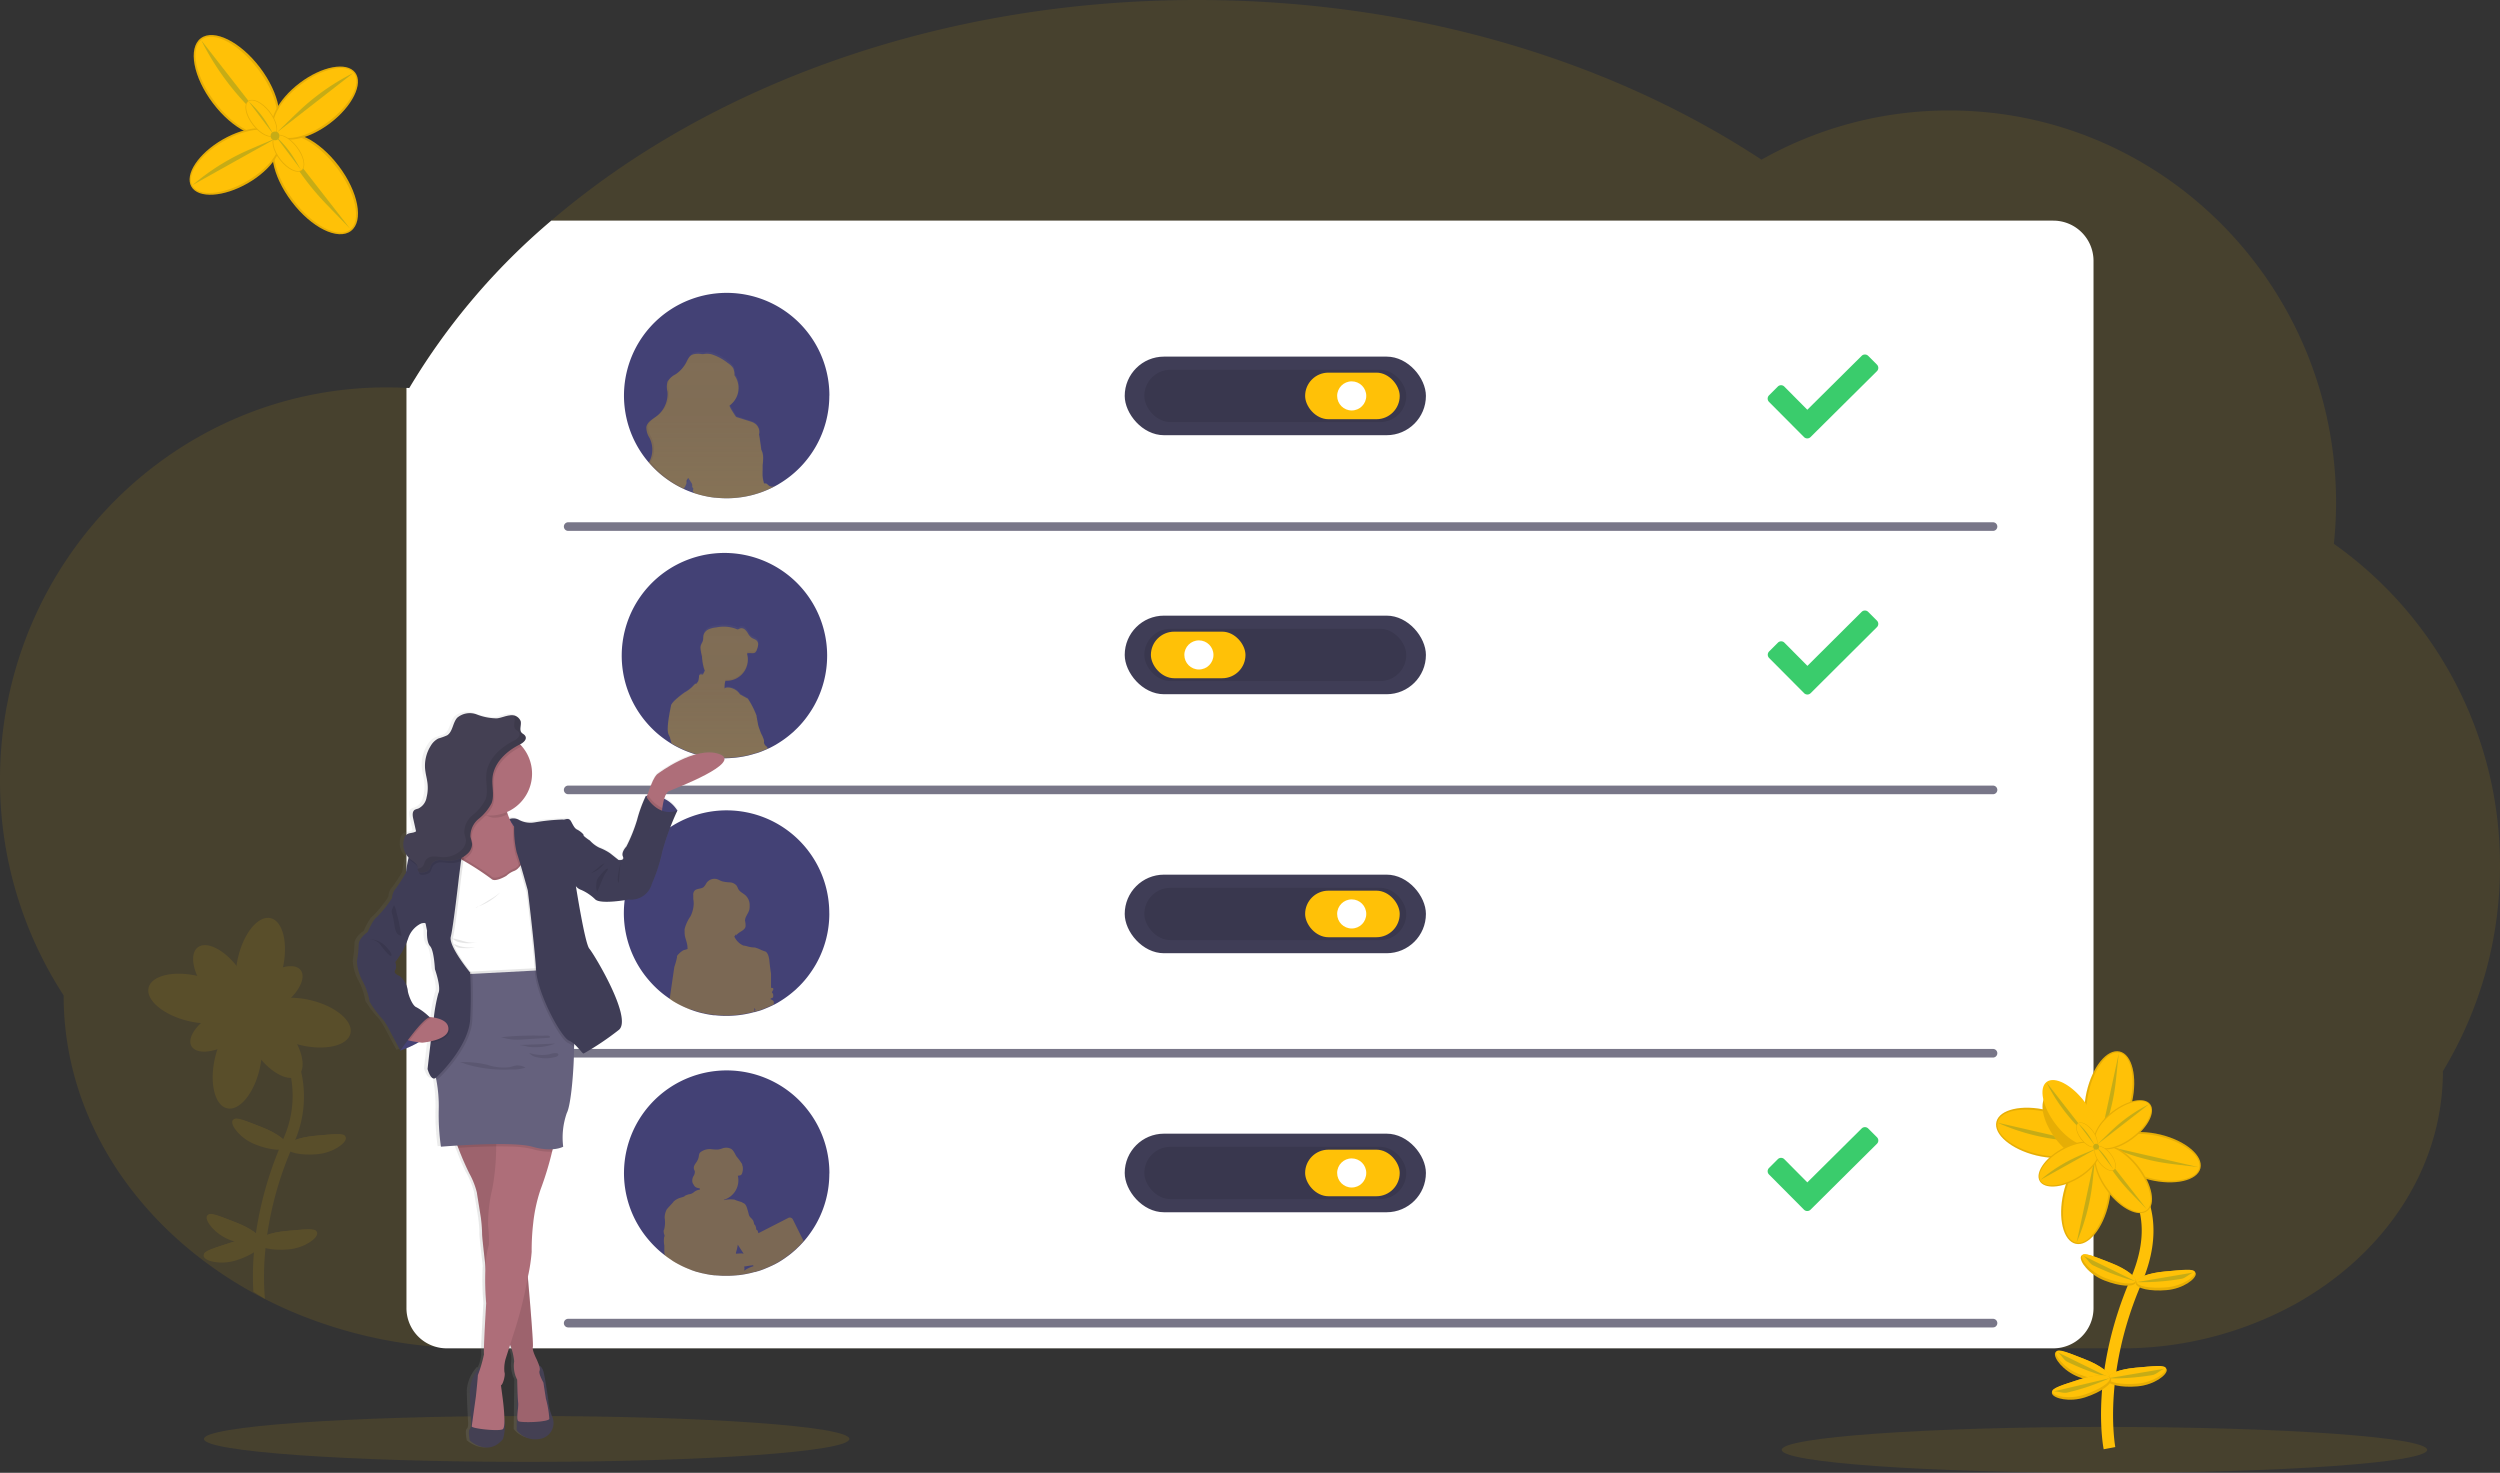 <svg xmlns="http://www.w3.org/2000/svg" xmlns:xlink="http://www.w3.org/1999/xlink" width="289.067" height="170.297" viewBox="0 0 289.067 170.297">
  <rect x="0" y="0" width="289.067" height="170.297" fill="#333333" stroke="none"/>
  <defs>
    <linearGradient id="linear-gradient" x1="0.5" y1="0.999" x2="0.5" y2="-0.002" gradientUnits="objectBoundingBox">
      <stop offset="0" stop-color="gray" stop-opacity="0.251"/>
      <stop offset="0.54" stop-color="gray" stop-opacity="0.122"/>
      <stop offset="1" stop-color="gray" stop-opacity="0.102"/>
    </linearGradient>
    <linearGradient id="linear-gradient-2" x1="0.5" y1="1.002" x2="0.5" y2="0.002" xlink:href="#linear-gradient"/>
    <linearGradient id="linear-gradient-3" x1="0.036" y1="1" x2="0.036" y2="0" xlink:href="#linear-gradient"/>
  </defs>
  <g id="undraw_following_q0cr" transform="translate(0 0.04)">
    <ellipse id="Ellipse_380" data-name="Ellipse 380" cx="37.316" cy="2.653" rx="37.316" ry="2.653" transform="translate(23.58 163.687)" fill="#ffc107" opacity="0.1"/>
    <path id="Path_1678" data-name="Path 1678" d="M317.066,213.13a45.624,45.624,0,0,1-6.6,23.722c0,8.748-4.078,16.677-10.693,22.456a36.573,36.573,0,0,1-5.326,3.861c-.076.048-.154.093-.232.139l-.427.253-.134.078h0a41.593,41.593,0,0,1-20.492,5.266H82.874q-2.274,0-4.508-.182a53.354,53.354,0,0,1-15.429-3.573q-1.445-.571-2.835-1.228-.662-.311-1.311-.639c-.27-.136-.541-.278-.809-.419a47.36,47.36,0,0,1-8.707-5.91c-8.591-7.386-13.918-17.589-13.918-28.859A45.609,45.609,0,0,1,28,203.151c0-25.051,20.022-45.359,44.724-45.359.758,0,1.516.023,2.274.063a2.309,2.309,0,0,1,.323.015,77.058,77.058,0,0,1,16.424-19.36C110.007,122.87,136.685,113,166.4,113c24.97,0,47.795,6.961,65.277,18.463a44.012,44.012,0,0,1,21.71-5.688c24.7,0,44.725,20.308,44.725,45.359a46.741,46.741,0,0,1-.253,4.745A45.482,45.482,0,0,1,317.066,213.13Z" transform="translate(-28 -113.04)" fill="#ffc107" opacity="0.1"/>
    <path id="Path_1679" data-name="Path 1679" d="M409.069,218.612V339.691a4.652,4.652,0,0,1-4.652,4.662H218.652a4.582,4.582,0,0,1-1.284-.182,4.644,4.644,0,0,1-3.368-4.48V233.305a2.312,2.312,0,0,1,.323.015,77.059,77.059,0,0,1,16.424-19.36h173.67A4.652,4.652,0,0,1,409.069,218.612Z" transform="translate(-167.002 -188.489)" fill="#fff"/>
    <line id="Line_26" data-name="Line 26" x2="164.748" transform="translate(65.697 60.846)" fill="none" stroke="#3f3d56" stroke-linecap="round" stroke-miterlimit="10" stroke-width="1" opacity="0.7"/>
    <line id="Line_27" data-name="Line 27" x2="164.748" transform="translate(65.697 91.294)" fill="none" stroke="#3f3d56" stroke-linecap="round" stroke-miterlimit="10" stroke-width="1" opacity="0.7"/>
    <line id="Line_28" data-name="Line 28" x2="164.748" transform="translate(65.697 121.742)" fill="none" stroke="#3f3d56" stroke-linecap="round" stroke-miterlimit="10" stroke-width="1" opacity="0.7"/>
    <line id="Line_29" data-name="Line 29" x2="164.748" transform="translate(65.697 152.948)" fill="none" stroke="#3f3d56" stroke-linecap="round" stroke-miterlimit="10" stroke-width="1" opacity="0.7"/>
    <ellipse id="Ellipse_381" data-name="Ellipse 381" cx="37.316" cy="2.653" rx="37.316" ry="2.653" transform="translate(206.015 164.95)" fill="#ffc107" opacity="0.1"/>
    <rect id="Rectangle_309" data-name="Rectangle 309" width="34.827" height="9.086" rx="4.543" transform="translate(130.047 41.195)" fill="#3f3d56"/>
    <rect id="Rectangle_310" data-name="Rectangle 310" width="30.286" height="6.047" rx="3.023" transform="translate(132.316 42.716)" opacity="0.1"/>
    <rect id="Rectangle_311" data-name="Rectangle 311" width="10.936" height="5.385" rx="2.692" transform="translate(150.908 43.047)" fill="#ffc107"/>
    <circle id="Ellipse_382" data-name="Ellipse 382" cx="1.683" cy="1.683" r="1.683" transform="translate(154.61 44.055)" fill="#fff"/>
    <rect id="Rectangle_312" data-name="Rectangle 312" width="34.827" height="9.086" rx="4.543" transform="translate(130.047 101.093)" fill="#3f3d56"/>
    <rect id="Rectangle_313" data-name="Rectangle 313" width="30.286" height="6.047" rx="3.023" transform="translate(132.316 102.614)" opacity="0.1"/>
    <rect id="Rectangle_314" data-name="Rectangle 314" width="10.936" height="5.385" rx="2.692" transform="translate(150.908 102.945)" fill="#ffc107"/>
    <circle id="Ellipse_383" data-name="Ellipse 383" cx="1.683" cy="1.683" r="1.683" transform="translate(154.61 103.953)" fill="#fff"/>
    <rect id="Rectangle_315" data-name="Rectangle 315" width="34.827" height="9.086" rx="4.543" transform="translate(130.047 131.043)" fill="#3f3d56"/>
    <rect id="Rectangle_316" data-name="Rectangle 316" width="30.286" height="6.047" rx="3.023" transform="translate(132.316 132.562)" opacity="0.1"/>
    <rect id="Rectangle_317" data-name="Rectangle 317" width="10.936" height="5.385" rx="2.692" transform="translate(150.908 132.893)" fill="#ffc107"/>
    <circle id="Ellipse_384" data-name="Ellipse 384" cx="1.683" cy="1.683" r="1.683" transform="translate(154.61 133.903)" fill="#fff"/>
    <rect id="Rectangle_318" data-name="Rectangle 318" width="34.827" height="9.086" rx="4.543" transform="translate(130.047 71.145)" fill="#3f3d56"/>
    <rect id="Rectangle_319" data-name="Rectangle 319" width="30.286" height="6.047" rx="3.023" transform="translate(132.316 72.664)" opacity="0.1"/>
    <rect id="Rectangle_320" data-name="Rectangle 320" width="10.936" height="5.385" rx="2.692" transform="translate(144.01 78.382) rotate(180)" fill="#ffc107"/>
    <circle id="Ellipse_385" data-name="Ellipse 385" cx="1.683" cy="1.683" r="1.683" transform="translate(136.942 74.006)" fill="#fff"/>
    <path id="Path_1680" data-name="Path 1680" d="M337.252,258.865a11.876,11.876,0,0,1-5.789,10.2l-.162.1-.306.169h0l-.291.152-.045.023q-.182.091-.371.174a11.578,11.578,0,0,1-1.236.48c-.275.088-.553.169-.834.238a11.781,11.781,0,0,1-1.751.291c-.359.033-.72.051-1.086.051a12.371,12.371,0,0,1-1.306-.071H324c-.149-.015-.3-.035-.447-.058a12.286,12.286,0,0,1-1.4-.306l-.23-.068-.2-.063-.066-.023a11.72,11.72,0,0,1-1.213-.475h0a11.558,11.558,0,0,1-1.933-1.119l-.03-.02-.02-.015-.217-.159-.164-.126a11.11,11.11,0,0,1-.92-.8q-.409-.394-.778-.826a11.876,11.876,0,1,1,20.879-7.742Z" transform="translate(-241.36 -213.169)" fill="#434175"/>
    <path id="Path_1681" data-name="Path 1681" d="M339.235,289.531h0l-.3.091a.665.665,0,0,1-.465-.154l-.1-.094a.369.369,0,0,0-.232-.129h-.025a.254.254,0,0,1-.1,0,.028.028,0,0,1-.02,0,.126.126,0,0,1-.058-.1,4.967,4.967,0,0,1-.134-.69,6.45,6.45,0,0,1,0-.758v-.6a5.605,5.605,0,0,0,.058-.682,2.556,2.556,0,0,0-.068-.723,2.022,2.022,0,0,0-.142-.379h0c-.04-.341-.088-.682-.136-1.011-.035-.253-.073-.505-.119-.758a1.118,1.118,0,0,0,.025-.126,1.226,1.226,0,0,0-.435-1.107,1.329,1.329,0,0,0-.323-.2c-.1-.04-.195-.073-.293-.106l-1.587-.505c-.149-.22-.291-.445-.427-.675a4.713,4.713,0,0,1-.334-.644,2.62,2.62,0,0,0,.654-3.449c-.025-.04-.056-.078-.083-.116h0a1.7,1.7,0,0,0-.068-.589.035.035,0,0,0,0-.015.836.836,0,0,0-.217-.422l-.053-.058a.809.809,0,0,0-.078-.083,2.943,2.943,0,0,0-.344-.3,5.871,5.871,0,0,0-1.872-1.033,2.146,2.146,0,0,0-.965,0h0l-.051-.018-.094-.018.073.035a2.112,2.112,0,0,0-1.028.018c-.417.129-.563.47-.74.844a3.771,3.771,0,0,1-1.263,1.491c-.346.237-.758.445-.925.839a2.4,2.4,0,0,0-.015,1.19,3.308,3.308,0,0,1-1.2,2.845c-.473.379-1.1.695-1.205,1.3a2.26,2.26,0,0,0,.344,1.243,3.079,3.079,0,0,1,.063,2.678c-.043.076-.088.149-.131.22.24.293.505.571.758.839a11.491,11.491,0,0,0,.907.811l.162.129.215.159.02.018.03.02a11.383,11.383,0,0,0,1.905,1.135.124.124,0,0,1,.015-.043.169.169,0,0,0,0,.051,11.217,11.217,0,0,0,1.2.48l.063.023.2.066.227.068a11.956,11.956,0,0,0,1.385.311c.147.023.293.043.442.058h.073a12.055,12.055,0,0,0,1.289.071c.361,0,.718-.018,1.071-.051a11.2,11.2,0,0,0,1.726-.3c.068-.015.136-.035.2-.056.207-.056.412-.116.617-.184a11.32,11.32,0,0,0,1.218-.485c.124-.058.253-.116.366-.177l.045-.023.286-.154h0A.02.02,0,0,1,339.235,289.531Zm-10.125-.349a.5.5,0,0,0,0-.063,1.076,1.076,0,0,1,0-.2.314.314,0,0,1,.045-.111v.121A.684.684,0,0,1,329.11,289.182Z" transform="translate(-249.602 -233.405)" fill="url(#linear-gradient)"/>
    <path id="Path_1682" data-name="Path 1682" d="M338.628,290.161h0l-.306.091a.685.685,0,0,1-.47-.152c-.033-.028-.068-.063-.1-.094a.369.369,0,0,0-.235-.126h-.025a.252.252,0,0,1-.106,0,.028.028,0,0,1-.02,0,.136.136,0,0,1-.061-.1,4.814,4.814,0,0,1-.134-.68,6.257,6.257,0,0,1,0-.758v-.594h0a5.49,5.49,0,0,0,.058-.675,2.489,2.489,0,0,0-.068-.713,2.24,2.24,0,0,0-.144-.374h0c-.04-.336-.091-.672-.139-1.011-.035-.253-.073-.505-.121-.758a.786.786,0,0,1,.028-.124,1.192,1.192,0,0,0-.442-1.092,1.351,1.351,0,0,0-.328-.2c-.1-.04-.2-.073-.3-.106l-1.61-.505c-.149-.217-.293-.44-.432-.665a4.392,4.392,0,0,1-.339-.637,2.527,2.527,0,0,0,.665-3.4c-.025-.04-.056-.076-.083-.114h0a1.654,1.654,0,0,0-.068-.581.035.035,0,0,0,0-.015.9.9,0,0,0-.056-.177,1.034,1.034,0,0,0-.164-.24l-.056-.058a.784.784,0,0,0-.078-.081,2.978,2.978,0,0,0-.356-.275,5.818,5.818,0,0,0-1.9-1.011,2.2,2.2,0,0,0-.978,0h0l-.05-.015-.094-.018.073.035a2.176,2.176,0,0,0-1.044.018c-.422.126-.571.462-.758.831a3.753,3.753,0,0,1-1.263,1.471,2.318,2.318,0,0,0-.937.829,2.183,2.183,0,0,0-.015,1.175,3.234,3.234,0,0,1-1.218,2.807c-.48.374-1.119.685-1.223,1.284a2.175,2.175,0,0,0,.349,1.228,2.986,2.986,0,0,1,.063,2.643c-.043.073-.088.147-.134.217a10.906,10.906,0,0,0,.778.826,11.11,11.11,0,0,0,.92.8l.164.126.217.159.02.015.03.02a11.561,11.561,0,0,0,1.933,1.119.132.132,0,0,1,.015-.04,1.254,1.254,0,0,1,.061-.131,1.471,1.471,0,0,0,.225-.505.5.5,0,0,0,0-.063,1.049,1.049,0,0,1,0-.2.321.321,0,0,1,.045-.109c.028-.051.068-.1.1-.149a.549.549,0,0,0,.048-.083h0c.028.038.053.076.078.116.091.139.179.278.268.419a.649.649,0,0,1,.131.323.53.53,0,0,0,0,.21c.038.088.164.162.116.253a.333.333,0,0,0,0,.3,1.4,1.4,0,0,0,.106.144l.066.023.2.063.23.068a12.287,12.287,0,0,0,1.4.306c.149.023.3.043.447.058h.076a12.387,12.387,0,0,0,1.306.071c.366,0,.728-.018,1.086-.051a11.771,11.771,0,0,0,1.751-.291c.071-.015.139-.035.21-.056.21-.056.417-.114.624-.182a11.59,11.59,0,0,0,1.236-.48q.19-.083.371-.174l.045-.023.291-.152h0Z" transform="translate(-248.995 -234.018)" fill="#ffc107" opacity="0.3"/>
    <path id="Path_1683" data-name="Path 1683" d="M336.252,377.9a11.818,11.818,0,0,1-1.455,5.7,11.228,11.228,0,0,1-.662,1.066,11.023,11.023,0,0,1-.776,1.011.38.38,0,0,1-.053.058c-.106.126-.22.253-.336.369l-.129.136c-.131.134-.265.253-.4.389a.458.458,0,0,1-.051.048c-.063.058-.129.119-.2.174a11.577,11.577,0,0,1-1.117.867c-.2.136-.4.268-.609.392l-.162.1-.306.169h0l-.207.109-.083.043-.045.023q-.121.061-.253.114c-.043.023-.086.04-.129.061l-.253.106c-.222.1-.45.187-.68.268h0l-.308.1H328a.432.432,0,0,1-.076.023l-.058.02-.172.051-.058.018-.073.02-.106.028a.4.4,0,0,1-.073.02l-.179.048h0c-.131.033-.265.063-.4.088a11.394,11.394,0,0,1-1.352.2c-.344.03-.687.048-1.039.051h-.081c-.334,0-.659-.015-.985-.043l-.288-.028h-.121l-.4-.053-.321-.056-.081-.015c-.149-.028-.3-.058-.445-.1a.08.08,0,0,1-.035,0c-.177-.038-.351-.083-.523-.131l-.23-.068-.2-.063-.066-.023h0a12.13,12.13,0,0,1-1.2-.473h0q-.407-.187-.8-.4l-.116-.066-.172-.1-.094-.056c-.253-.157-.505-.323-.758-.505l-.03-.02-.02-.015-.217-.159-.164-.126a11.12,11.12,0,0,1-.92-.8q-.409-.394-.778-.826a11.876,11.876,0,1,1,20.884-7.747Z" transform="translate(-240.613 -302.133)" fill="#434175"/>
    <path id="Path_1684" data-name="Path 1684" d="M345.013,412.994a.44.44,0,0,0-.063-.073.331.331,0,0,0-.058-.045.584.584,0,0,1-.225-.556.524.524,0,0,0,0-.066,3.439,3.439,0,0,0-.293-.745c-.063-.134-.142-.339-.21-.531-.091-.253-.164-.483-.164-.483a.262.262,0,0,0-.013-.066c-.03-.159-.114-.607-.187-1.026v-.073a9.95,9.95,0,0,0-.988-1.973h0a.1.1,0,0,0-.038-.048c-.2-.094-.882-.485-.882-.485a1.766,1.766,0,0,0-1.316-.8h-.124a.792.792,0,0,0-.083,0,.994.994,0,0,0-.131.033l-.048.015a.467.467,0,0,0-.066.028l-.015.124a2.8,2.8,0,0,1,.071-.915l.025-.086h.147a2.479,2.479,0,0,0,2.347-3.161v-.035l.073-.035c.3-.114.682.081.927-.126a.726.726,0,0,0,.184-.323,1.953,1.953,0,0,0,.134-.518.863.863,0,0,0,0-.162v-.02a.6.6,0,0,0-.129-.321c-.159-.19-.427-.237-.632-.376a1.585,1.585,0,0,1-.4-.483,1.727,1.727,0,0,0-.392-.49.571.571,0,0,0-.586-.1.691.691,0,0,1-.195.094.407.407,0,0,1-.212-.058,4.075,4.075,0,0,0-2.274-.174,2.977,2.977,0,0,0-.892.217,1.082,1.082,0,0,0-.6.67c-.063.237-.015.505-.091.73-.051.159-.154.3-.212.452a.994.994,0,0,0-.056.265s0,0,0-.015v.177a7.487,7.487,0,0,0,.174.922,6.409,6.409,0,0,0,.253,1.491.876.876,0,0,0,.081.162c-.073.159-.149.318-.227.47h0a1.08,1.08,0,0,0-.116-.025h-.091a.372.372,0,0,0-.091,0h0a.284.284,0,0,0-.063.028l-.025.023-.018.013a.1.1,0,0,0-.02.033.04.04,0,0,0,0,.018.311.311,0,0,0-.025.1h0v.025a.594.594,0,0,1-.015.162c-.015.056,0,.063-.013.094a.724.724,0,0,1-.013.078v.02a.412.412,0,0,1-.02.094l-.038.114-.015.033c-.015.033-.03.066-.048.1h0l-.086.089a.1.1,0,0,0-.053.1h0l-.038.03a.128.128,0,0,0-.053.02c-.018-.04-.088-.04-.308.227a4.178,4.178,0,0,1-1.011.783s-1.483,1.056-1.564,1.544-.558,2.6-.306,3.3c.033.091.1.232.179.4v.015s.073.28.19.695c.03.018.061.04.093.058l.172.1.116.068c.253.144.526.28.8.407h0a12.152,12.152,0,0,0,1.2.478h0l.066.023.2.066.23.068c.172.048.346.094.523.134a.08.08,0,0,0,.035,0c.147.038.3.068.445.1l.081.015.321.058.4.053h.121l.288.028c.326.028.652.043.985.043h.081c.351,0,.695-.02,1.039-.051a11.391,11.391,0,0,0,1.352-.2c.134-.025.268-.056.4-.091h0l.179-.048a.4.4,0,0,0,.073-.02l.106-.028.073-.02.058-.018.172-.051.058-.023a.432.432,0,0,0,.076-.023h.035l.308-.1h0c.23-.083.457-.174.68-.273l.253-.106c.043-.02.086-.038.129-.063A.759.759,0,0,0,345.013,412.994Zm-4.9-6.694H340.1v-.015h0Z" transform="translate(-256.322 -326.665)" fill="url(#linear-gradient-2)"/>
    <path id="Path_1685" data-name="Path 1685" d="M345.05,413.7a.554.554,0,0,0-.063-.071.328.328,0,0,0-.058-.045.571.571,0,0,1-.225-.548.536.536,0,0,0,0-.066,3.365,3.365,0,0,0-.293-.735c-.063-.131-.141-.334-.21-.523-.091-.253-.164-.478-.164-.478l-.013-.063c-.03-.159-.114-.6-.187-1.011v-.073a9.8,9.8,0,0,0-.988-1.948h0a.089.089,0,0,0-.038-.046c-.2-.093-.882-.48-.882-.48a1.77,1.77,0,0,0-1.316-.793h-.124a.8.8,0,0,0-.083,0,.991.991,0,0,0-.131.033l-.048.015a.478.478,0,0,0-.066.028l-.015.124a2.74,2.74,0,0,1,.071-.9.348.348,0,0,1,.025-.083h.146a2.443,2.443,0,0,0,2.443-2.443,2.4,2.4,0,0,0-.1-.677v-.033l.04-.01c.3-.111.682.081.927-.124a.715.715,0,0,0,.184-.321,1.881,1.881,0,0,0,.134-.505.846.846,0,0,0,0-.159v-.02a.594.594,0,0,0-.129-.316c-.159-.189-.427-.235-.632-.374a1.517,1.517,0,0,1-.4-.475,1.74,1.74,0,0,0-.387-.485.569.569,0,0,0-.586-.091.758.758,0,0,1-.195.091.407.407,0,0,1-.212-.058,4.1,4.1,0,0,0-2.274-.172,2.9,2.9,0,0,0-.892.215,1.071,1.071,0,0,0-.6.659c-.063.235-.015.49-.091.723-.051.157-.154.293-.212.447a.922.922,0,0,0-.056.253v.159a7.3,7.3,0,0,0,.174.91,6.309,6.309,0,0,0,.253,1.473.938.938,0,0,0,.081.159c-.073.157-.149.313-.227.462h0a1.081,1.081,0,0,0-.116-.025h-.091a.372.372,0,0,0-.091,0h0a.308.308,0,0,0-.061.025l-.025.023-.018.013a.1.1,0,0,0-.02.033.041.041,0,0,0,0,.018.291.291,0,0,0-.025.1h0v.025a.568.568,0,0,1-.015.159c-.015.053,0,.063-.013.093s0,.051-.013.076,0,.013,0,.02-.013.063-.02.093l-.038.114-.015.03a.813.813,0,0,1-.048.093h0a.272.272,0,0,1-.048.033.1.1,0,0,0-.053.1h0l-.038.03a.116.116,0,0,0-.053.018c-.018-.038-.088-.038-.308.225a4.165,4.165,0,0,1-1.011.773s-1.483,1.044-1.564,1.516-.558,2.562-.306,3.257c.033.091.1.23.179.4v.015s.073.278.19.687l.093.056.172.1.116.066q.389.217.8.4h0a12.129,12.129,0,0,0,1.2.473h0l.066.023.2.063.23.068c.172.048.346.093.523.131a.081.081,0,0,0,.035,0c.147.038.3.068.445.1l.081.015.321.056.4.053h.121l.288.028c.326.028.652.043.985.043h.081c.351,0,.695-.02,1.039-.051a11.384,11.384,0,0,0,1.352-.2c.134-.025.268-.056.4-.088h0l.179-.048a.4.4,0,0,0,.073-.02l.106-.028.073-.02.058-.018.172-.051.058-.02a.433.433,0,0,0,.076-.023h.035l.308-.1h0c.23-.081.457-.172.68-.268l.253-.106c.043-.02.086-.038.129-.061a.757.757,0,0,0-.114-.119Zm-4.9-6.605h-.015v-.015h0Z" transform="translate(-256.359 -327.36)" fill="#ffc107" opacity="0.3"/>
    <path id="Path_1686" data-name="Path 1686" d="M337.252,495.741a11.817,11.817,0,0,1-1.455,5.7,11.211,11.211,0,0,1-.662,1.066,11.017,11.017,0,0,1-.776,1.011.381.381,0,0,1-.053.058c-.106.126-.22.253-.336.369l-.129.136c-.131.134-.265.253-.4.389a.453.453,0,0,1-.051.048c-.063.058-.129.119-.2.174a11.573,11.573,0,0,1-1.117.867c-.2.136-.4.268-.609.392l-.162.1-.306.169h0l-.149.078h-.018l-.04.023-.083.043-.045.023-.253.114-.129.061-.253.106-.359.149h0l-.19.071-.129.048h0l-.308.1H329l-.076.023-.058.02-.172.051-.058.018h-.073l-.106.028a.4.4,0,0,1-.073.02l-.179.048h0c-.131.033-.265.063-.4.088-.217.045-.437.086-.657.119s-.462.063-.695.083c-.344.03-.687.048-1.039.051h-.081c-.334,0-.66-.015-.985-.043l-.288-.028h-.121a2.382,2.382,0,0,1-.364-.048h-.038l-.321-.056-.081-.015c-.149-.028-.3-.058-.445-.1a.079.079,0,0,1-.035,0c-.177-.038-.351-.083-.523-.131l-.23-.068-.2-.063-.066-.023h0l-.184-.063-.129-.045h0c-.093-.033-.184-.068-.275-.106h0l-.094-.038h0l-.119-.048q-.2-.081-.387-.167h0q-.407-.184-.8-.4l-.116-.066-.172-.1-.093-.056a4.243,4.243,0,0,1-.376-.253h0c-.126-.083-.253-.167-.369-.253l-.03-.02-.02-.015-.217-.159-.164-.126a11.131,11.131,0,0,1-.92-.8q-.409-.394-.778-.826a11.876,11.876,0,1,1,20.854-7.729Z" transform="translate(-241.36 -390.16)" fill="#434175"/>
    <g id="Group_1205" data-name="Group 1205" transform="translate(77.434 101.577)" opacity="0.3">
      <path id="Path_1687" data-name="Path 1687" d="M345.29,463.153l.008,0-.008,0Z" transform="translate(-335.476 -447.728)" fill="#ffc107"/>
      <path id="Path_1688" data-name="Path 1688" d="M346.162,529.1a.147.147,0,0,1-.073-.051h0a.417.417,0,0,1,.22-.126c.078-.02.121-.136.111-.253h0a.427.427,0,0,0-.094-.316.223.223,0,0,1-.053-.088h0a2.2,2.2,0,0,1,.149-.273.086.086,0,0,0,0-.086c.071-.174-.253-.141-.253-.141V526.1s-.025-.134-.061-.389-.086-.629-.134-1.107c-.1-.953-.473-1.051-.473-1.051a4.268,4.268,0,0,1-.586-.23,4.005,4.005,0,0,0-.617-.23,3.163,3.163,0,0,1-.8-.111,2.439,2.439,0,0,0-.543-.116l-.058-.03a2.1,2.1,0,0,1-.975-1.011h0a2.047,2.047,0,0,0,.217-.293h0v.19h0c.253-.455,1.011-.558,1.084-1.076v-.018a.6.6,0,0,0,0-.134h0a.575.575,0,0,0,0-.066h0v-.053a3.964,3.964,0,0,0-.066-.392v-.025a.893.893,0,0,1,.02-.114.217.217,0,0,1,0-.035,1.051,1.051,0,0,1,.038-.126h0c.106-.286.3-.553.409-.846a1.407,1.407,0,0,0,.053-.2v-.028a1.734,1.734,0,0,0,.02-.2v-.141a.033.033,0,0,0,0-.018.088.088,0,0,0,0-.025.667.667,0,0,0,0-.071,1.536,1.536,0,0,0-.505-1.112c-.253-.225-.6-.366-.781-.66-.083-.139-.124-.3-.217-.432a1.084,1.084,0,0,0-.786-.387,4.377,4.377,0,0,1-.892-.119c-.2-.066-.387-.184-.591-.253a1.132,1.132,0,0,0-1.218.437,2.044,2.044,0,0,1-.323.47c-.3.253-.8.144-1.066.435a.725.725,0,0,0-.141.553v.038h0v.1a.123.123,0,0,1,0,.03.646.646,0,0,0,0,.1v.1a1.642,1.642,0,0,0,.025.195,2.966,2.966,0,0,1,.025.333v.051a3.459,3.459,0,0,1-.377,1.461,4.466,4.466,0,0,0-.675,1.468,1.219,1.219,0,0,0,0,.235v-.023a.341.341,0,0,0,0,.051v.291l.023.121a.606.606,0,0,0,0,.066l.038.157v.028c.071.253.164.526.22.791a2.565,2.565,0,0,1,.045.273.07.07,0,0,0,0,.023c0,.076.013.154.015.23h0v.02h0v.04a2.956,2.956,0,0,1-.379.116c-.227.033-.895.624-.846.771a.213.213,0,0,1,0,.063.235.235,0,0,1,0,.04h0a9.76,9.76,0,0,1-.308,1.1h0l-.536,3.692h0c.124.083.253.162.376.253l.094.056.172.1.116.066q.389.215.8.4h0q.19.088.387.167l.119.048h0l.093.038h0a.411.411,0,0,0,.152.094h.109a.254.254,0,0,0,.076,0h.04l.129.045.184.063h0l.066.023.2.063.23.068c.172.048.346.094.523.131a.08.08,0,0,0,.035,0c.147.038.3.068.445.1l.081.015.321.056h.038c.121.018.253.035.364.048h.121l.288.028c.326.028.652.043.985.043h.081c.351,0,.695-.02,1.039-.051.232-.02.465-.048.695-.083s.44-.073.657-.119c.134-.025.268-.056.4-.088h0l.179-.048a.4.4,0,0,0,.073-.02l.106-.028h.03c0-.172-.02-.318-.025-.432.038.051.076.094.1.126a.127.127,0,0,1,.028.056h0a1.038,1.038,0,0,0-.094.253h.023l.058-.018.172-.051.058-.02.076-.023h.035l.308-.1h0l.129-.048.19-.071h0l.359-.149.253-.106.129-.061.253-.114.045-.023.083-.043.04-.023h.018a1.09,1.09,0,0,0,0-.177h0v-.028h0V529.4C346.505,529.329,346.374,529.18,346.162,529.1Zm-9.577-5.885Z" transform="translate(-334.45 -515.155)" fill="#ffc107"/>
      <path id="Path_1689" data-name="Path 1689" d="M336.275,574.57l-.045-.02A.156.156,0,0,0,336.275,574.57Z" transform="translate(-335.78 -559.542)" fill="#ffc107"/>
    </g>
    <path id="Path_1690" data-name="Path 1690" d="M337.252,614.731a11.817,11.817,0,0,1-1.455,5.7,11.2,11.2,0,0,1-.662,1.066,11.025,11.025,0,0,1-.776,1.011.228.228,0,0,1-.048.051h0c-.106.126-.22.253-.336.369l-.035.038-.094.1c-.131.134-.265.253-.4.389a.458.458,0,0,1-.051.048c-.063.058-.129.119-.2.174a9.229,9.229,0,0,1-.824.66l-.051.035-.1.073c-.045.035-.091.066-.139.1-.2.136-.4.268-.609.392l-.091.056-.071.04L331,625.2h0l-.149.078h-.018l-.04.023-.083.043-.046.023-.253.114-.129.061-.253.106-.359.149h0l-.19.071-.129.048h0l-.051.018-.253.086h-.035l-.076.023-.058.02-.068.02-.1.03-.058.018h-.073l-.106.028a.392.392,0,0,1-.073.02l-.179.048h0c-.131.033-.265.063-.4.088-.217.046-.437.086-.657.119q-.2.03-.394.053h-.048l-.253.025c-.344.03-.687.048-1.038.051h-.288c-.253,0-.521-.018-.778-.04h-.076l-.212-.02h-.121l-.253-.03-.121-.018h-.038l-.321-.056-.081-.015-.212-.04-.088-.02-.144-.035a.082.082,0,0,1-.035,0c-.177-.038-.351-.083-.523-.131l-.091-.028h-.033l-.106-.03-.1-.03-.1-.033-.066-.023h0l-.184-.063-.129-.045h0l-.119-.053-.154-.061h0l-.093-.038h0l-.119-.048q-.2-.081-.387-.167h0c-.2-.091-.4-.187-.589-.293-.071-.033-.139-.071-.207-.109l-.053-.03h0l-.061-.033-.172-.1-.093-.056a4.257,4.257,0,0,1-.376-.253h0c-.126-.083-.253-.167-.369-.253l-.03-.02-.02-.015-.1-.076-.114-.083-.02-.015c-.048-.038-.1-.073-.144-.111a11.1,11.1,0,0,1-.92-.8q-.409-.394-.778-.826a11.876,11.876,0,1,1,20.849-7.732Z" transform="translate(-241.36 -479.082)" fill="#434175"/>
    <path id="Path_1691" data-name="Path 1691" d="M346.6,646.474a.392.392,0,0,0-.526-.172l-3.459,1.769a.41.41,0,0,0-.043-.134h0a.316.316,0,0,0-.142-.253.234.234,0,0,1-.076-.073h0a.745.745,0,0,1,0-.078h0a.227.227,0,0,0-.04-.179.445.445,0,0,0-.19-.323h-.013v-.088a.352.352,0,0,0-.048-.159h0c-.013-.164-.131-.316-.369-.541a.842.842,0,0,1-.189-.339v-.015c-.043-.164-.086-.349-.147-.536a3.006,3.006,0,0,0-.1-.313c-.187-.483-.392-.419-.475-.505s-.627-.195-.9-.339a2.979,2.979,0,0,0-1.248.056V644.2a2.34,2.34,0,0,0,1.617-2.724l-.015-.058a.946.946,0,0,0,.359-.071.47.47,0,0,0,.164-.3,1.516,1.516,0,0,0,.045-.677c0-.023-.02-.045-.028-.068a.392.392,0,0,0-.018-.058h0a.252.252,0,0,0,0-.061.973.973,0,0,0-.078-.207.035.035,0,0,1,0,.018,7.274,7.274,0,0,0-.581-.781c-.2-.3-.318-.687-.624-.889a1.264,1.264,0,0,0-1.044-.053,2.965,2.965,0,0,1-.49.126,5.18,5.18,0,0,1-.836-.051,1.8,1.8,0,0,0-1.112.3.625.625,0,0,0-.182.182.95.95,0,0,0-.081.328,1.6,1.6,0,0,1-.217.6c-.086.147-.195.276-.273.425a.652.652,0,0,0-.073.488c.028.086.078.162.1.253a.922.922,0,0,1-.177.576,1.1,1.1,0,0,0-.121.548.707.707,0,0,0,.154.4h0a.564.564,0,0,0,.051.1l.013.018a.713.713,0,0,0,.051.071l.025.025.051.051a.849.849,0,0,0,.493.154h0a.819.819,0,0,0,.043.081v.045a.253.253,0,0,0,0,.043,1.257,1.257,0,0,0-.682.281.983.983,0,0,1-.6.253s-.493.164-.483.207-.144.1-.455.184a2,2,0,0,0-.821.452c0,.073-.814.872-.814.955a2.022,2.022,0,0,0-.217.932,3.335,3.335,0,0,1-.061,1.347c-.124.114,0,.553,0,.553a.308.308,0,0,1,0,.328,2.791,2.791,0,0,0,.02.955v.8a1.851,1.851,0,0,1,.045.349l.02.015.114.083.1.076.02.015.03.02c.121.086.253.169.369.253h0c.124.083.253.162.376.253l.093.056.172.1.061.033h0l.053.03c.068.038.136.076.207.109.192.106.389.2.589.293h0q.19.088.387.167l.119.048h0l.093.038h0l.154.061.121.046h0l.129.045.184.063h0l.066.023.1.033.1.03.106.03h.033l.091.028c.172.048.346.094.523.131a.081.081,0,0,0,.035,0l.144.035.088.02.212.04.081.015.321.056h.038l.121.018.253.03h.121l.212.02h.076c.253.023.505.035.778.04h.288c.351,0,.695-.02,1.039-.051l.253-.025h.048q.2-.023.394-.053c.22-.033.44-.073.657-.119.134-.025.268-.056.4-.088h0l.179-.048a.4.4,0,0,0,.073-.02l.106-.028h.073l.058-.018.1-.03.068-.02.058-.02.076-.023h.035l.253-.086.051-.018h0l.129-.048.19-.071h0l.359-.149.253-.106.129-.061.253-.114.046-.023.083-.043.04-.023h.018l.149-.078h0l.306-.169.071-.04.091-.056c.207-.124.409-.253.609-.392.048-.033.094-.063.139-.1h.051l.053-.078.051-.035q.428-.311.824-.659c.068-.056.134-.116.2-.174a.458.458,0,0,0,.051-.048c.139-.126.273-.253.4-.389l.094-.1.035-.038c.116-.119.23-.253.336-.369h0Zm-5.759,3.962-.063.015a.106.106,0,0,1,.02-.053s-.387.015-.778.045a.579.579,0,0,1,.02-.195,4.633,4.633,0,0,0,.192-.852h0l.672,1.026Zm.129,1.951a.9.9,0,0,0,0-.1c.023-.015.038-.028.04-.038a2.569,2.569,0,0,0-.038-.336h.061l.71-.111a1.3,1.3,0,0,0,.253-.035l.058.114a3.652,3.652,0,0,0-.91.407.345.345,0,0,1-.169.1Z" transform="translate(-254.926 -505.518)" fill="#ffc107" opacity="0.3"/>
    <path id="Path_1692" data-name="Path 1692" d="M849.523,276.4l-1.011-1.011a.533.533,0,0,0-.758,0l-6.282,6.231-2.658-2.678a.528.528,0,0,0-.758,0l-1.011,1.011a.536.536,0,0,0,0,.758l4.043,4.066a.536.536,0,0,0,.758,0l7.666-7.608a.533.533,0,0,0,.01-.768Z" transform="translate(-632.498 -234.281)" fill="#3acc6c"/>
    <path id="Path_1693" data-name="Path 1693" d="M849.56,393.543l-1.011-1.011a.533.533,0,0,0-.758,0l-6.269,6.241-2.658-2.678a.528.528,0,0,0-.758,0l-1.011,1.011a.536.536,0,0,0,0,.758l4.043,4.066a.536.536,0,0,0,.758,0l7.659-7.628a.533.533,0,0,0,.005-.758Z" transform="translate(-632.536 -321.822)" fill="#3acc6c"/>
    <path id="Path_1694" data-name="Path 1694" d="M849.52,629.946l-1.011-1.011a.536.536,0,0,0-.758,0l-6.282,6.231-2.658-2.678a.533.533,0,0,0-.758,0l-1.011,1.011a.533.533,0,0,0,0,.758l4.043,4.066a.538.538,0,0,0,.758,0l7.666-7.611a.528.528,0,0,0,.01-.766Z" transform="translate(-632.495 -498.491)" fill="#3acc6c"/>
    <ellipse id="Ellipse_386" data-name="Ellipse 386" cx="3.411" cy="6.843" rx="3.411" ry="6.843" transform="matrix(0.797, -0.604, 0.604, 0.797, 29.593, 17.818)" fill="#ffc107"/>
    <ellipse id="Ellipse_387" data-name="Ellipse 387" cx="3.411" cy="6.843" rx="3.411" ry="6.843" transform="matrix(0.797, -0.604, 0.604, 0.797, 29.593, 17.818)" opacity="0.1"/>
    <ellipse id="Ellipse_388" data-name="Ellipse 388" cx="3.136" cy="6.666" rx="3.136" ry="6.666" transform="matrix(0.797, -0.604, 0.604, 0.797, 29.903, 17.805)" fill="#ffc107"/>
    <path id="Path_1695" data-name="Path 1695" d="M156.12,176.45a30.753,30.753,0,0,0,4.867,7.052c.369.4.758.786,1.122,1.175l2.11,2.173" transform="translate(-123.747 -160.457)" fill="#407d3b" opacity="0.3"/>
    <ellipse id="Ellipse_389" data-name="Ellipse 389" cx="3.411" cy="6.843" rx="3.411" ry="6.843" transform="matrix(0.797, -0.604, 0.604, 0.797, 20.495, 6.448)" fill="#ffc107"/>
    <ellipse id="Ellipse_390" data-name="Ellipse 390" cx="3.411" cy="6.843" rx="3.411" ry="6.843" transform="matrix(0.797, -0.604, 0.604, 0.797, 20.495, 6.448)" opacity="0.1"/>
    <ellipse id="Ellipse_391" data-name="Ellipse 391" cx="3.136" cy="6.666" rx="3.136" ry="6.666" transform="matrix(0.797, -0.604, 0.604, 0.797, 20.807, 6.435)" fill="#ffc107"/>
    <path id="Path_1696" data-name="Path 1696" d="M120.12,131.45a30.754,30.754,0,0,0,4.867,7.052c.369.4.758.786,1.122,1.175l2.11,2.173" transform="translate(-96.843 -126.828)" fill="#407d3b" opacity="0.3"/>
    <ellipse id="Ellipse_392" data-name="Ellipse 392" cx="5.842" cy="2.913" rx="5.842" ry="2.913" transform="matrix(0.797, -0.604, 0.604, 0.797, 29.993, 13.089)" fill="#ffc107"/>
    <ellipse id="Ellipse_393" data-name="Ellipse 393" cx="5.842" cy="2.913" rx="5.842" ry="2.913" transform="matrix(0.797, -0.604, 0.604, 0.797, 29.993, 13.089)" opacity="0.1"/>
    <ellipse id="Ellipse_394" data-name="Ellipse 394" cx="5.693" cy="2.678" rx="5.693" ry="2.678" transform="matrix(0.797, -0.604, 0.604, 0.797, 30.243, 13.172)" fill="#ffc107"/>
    <path id="Path_1697" data-name="Path 1697" d="M163.427,146.38a26.279,26.279,0,0,0-6.021,4.157c-.341.316-.675.637-1.011.96l-1.855,1.8" transform="translate(-122.566 -137.986)" fill="#407d3b" opacity="0.3"/>
    <ellipse id="Ellipse_395" data-name="Ellipse 395" cx="5.842" cy="2.913" rx="5.842" ry="2.913" transform="translate(20.676 19.009) rotate(-29.9)" fill="#ffc107"/>
    <ellipse id="Ellipse_396" data-name="Ellipse 396" cx="5.842" cy="2.913" rx="5.842" ry="2.913" transform="translate(20.676 19.009) rotate(-29.9)" opacity="0.1"/>
    <ellipse id="Ellipse_397" data-name="Ellipse 397" cx="5.693" cy="2.678" rx="5.693" ry="2.678" transform="translate(20.913 19.124) rotate(-29.9)" fill="#ffc107"/>
    <path id="Path_1698" data-name="Path 1698" d="M116.08,181.471a26.217,26.217,0,0,1,6.173-3.929c.422-.19.846-.371,1.263-.551l2.383-1.011" transform="translate(-93.824 -160.106)" fill="#407d3b" opacity="0.3"/>
    <ellipse id="Ellipse_398" data-name="Ellipse 398" cx="1.256" cy="2.517" rx="1.256" ry="2.517" transform="translate(27.679 12.415) rotate(-37.72)" fill="#ffc107"/>
    <ellipse id="Ellipse_399" data-name="Ellipse 399" cx="1.256" cy="2.517" rx="1.256" ry="2.517" transform="translate(27.679 12.415) rotate(-37.72)" opacity="0.1"/>
    <ellipse id="Ellipse_400" data-name="Ellipse 400" cx="1.155" cy="2.451" rx="1.155" ry="2.451" transform="translate(27.805 12.402) rotate(-37.72)" fill="#ffc107"/>
    <path id="Path_1699" data-name="Path 1699" d="M141.79,159.43a11.388,11.388,0,0,1,2.037,2.406c.106.167.21.339.311.505l.569.958" transform="translate(-113.038 -147.738)" fill="#407d3b" opacity="0.3"/>
    <ellipse id="Ellipse_401" data-name="Ellipse 401" cx="1.256" cy="2.517" rx="1.256" ry="2.517" transform="translate(30.815 16.457) rotate(-37.72)" fill="#ffc107"/>
    <ellipse id="Ellipse_402" data-name="Ellipse 402" cx="1.256" cy="2.517" rx="1.256" ry="2.517" transform="translate(30.815 16.457) rotate(-37.72)" opacity="0.1"/>
    <ellipse id="Ellipse_403" data-name="Ellipse 403" cx="1.155" cy="2.451" rx="1.155" ry="2.451" transform="translate(30.943 16.441) rotate(-37.72)" fill="#ffc107"/>
    <path id="Path_1700" data-name="Path 1700" d="M154.2,175.41a11.314,11.314,0,0,1,2.037,2.406c.109.169.21.339.311.505l.571.958" transform="translate(-122.312 -159.68)" fill="#407d3b" opacity="0.3"/>
    <circle id="Ellipse_404" data-name="Ellipse 404" cx="0.51" cy="0.51" r="0.51" transform="translate(31.289 15.166)" fill="#ffc107"/>
    <circle id="Ellipse_405" data-name="Ellipse 405" cx="0.51" cy="0.51" r="0.51" transform="translate(31.289 15.166)" fill="#407d3b" opacity="0.3"/>
    <path id="Path_1701" data-name="Path 1701" d="M987.294,671.9c-.068-.351-1.65-8.685,3.108-19.709,1.862-4.313,1.708-8.03-.452-11.045a10.714,10.714,0,0,0-3.79-3.26l.561-1.243a12.05,12.05,0,0,1,4.346,3.709c1.69,2.358,3.166,6.418.6,12.381-4.591,10.648-3.032,18.832-3.032,18.913Z" transform="translate(-744.052 -504.366)" fill="#ffc107"/>
    <path id="Path_1702" data-name="Path 1702" d="M1008.727,694.348c1.915-.164,3.507-.344,3.558.253s-1.458,1.741-3.371,1.905-3.507-.187-3.558-.783S1006.814,694.512,1008.727,694.348Z" transform="translate(-758.397 -547.373)" fill="#ffc107"/>
    <path id="Path_1703" data-name="Path 1703" d="M1008.727,694.348c1.915-.164,3.507-.344,3.558.253s-1.458,1.741-3.371,1.905-3.507-.187-3.558-.783S1006.814,694.512,1008.727,694.348Z" transform="translate(-758.397 -547.373)" opacity="0.1"/>
    <path id="Path_1704" data-name="Path 1704" d="M1008.975,694.241c1.865-.159,3.411-.407,3.454.1s-1.433,1.574-3.3,1.733-3.411-.121-3.454-.627S1007.11,694.4,1008.975,694.241Z" transform="translate(-758.637 -547.261)" fill="#ffc107"/>
    <path id="Path_1705" data-name="Path 1705" d="M1005.79,696.345a26.929,26.929,0,0,0,4.344-.253c.273-.038.543-.081.814-.124.505-.078,1.011-.687,1.516-.758" transform="translate(-758.722 -548.137)" fill="#407d3b" opacity="0.3"/>
    <path id="Path_1706" data-name="Path 1706" d="M995.439,738.374c1.913-.162,3.507-.341,3.558.253s-1.458,1.743-3.373,1.908-3.5-.187-3.558-.783S993.526,738.538,995.439,738.374Z" transform="translate(-748.464 -580.276)" fill="#ffc107"/>
    <path id="Path_1707" data-name="Path 1707" d="M995.439,738.374c1.913-.162,3.507-.341,3.558.253s-1.458,1.743-3.373,1.908-3.5-.187-3.558-.783S993.526,738.538,995.439,738.374Z" transform="translate(-748.464 -580.276)" opacity="0.1"/>
    <path id="Path_1708" data-name="Path 1708" d="M995.732,738.27c1.865-.159,3.411-.407,3.454.1s-1.433,1.577-3.285,1.736-3.411-.121-3.454-.627S993.867,738.429,995.732,738.27Z" transform="translate(-748.75 -580.165)" fill="#ffc107"/>
    <path id="Path_1709" data-name="Path 1709" d="M992.51,740.375a27.247,27.247,0,0,0,4.344-.253c.273-.038.543-.081.814-.124.505-.078,1.011-.687,1.516-.758" transform="translate(-748.797 -581.041)" fill="#407d3b" opacity="0.3"/>
    <path id="Path_1710" data-name="Path 1710" d="M983.668,688.052c-1.792-.695-3.27-1.314-3.487-.758s.91,2.082,2.7,2.78,3.419.809,3.636.253S985.457,688.75,983.668,688.052Z" transform="translate(-739.564 -542.061)" fill="#ffc107"/>
    <path id="Path_1711" data-name="Path 1711" d="M983.668,688.052c-1.792-.695-3.27-1.314-3.487-.758s.91,2.082,2.7,2.78,3.419.809,3.636.253S985.457,688.75,983.668,688.052Z" transform="translate(-739.564 -542.061)" opacity="0.1"/>
    <path id="Path_1712" data-name="Path 1712" d="M984.054,687.936c-1.743-.677-3.158-1.352-3.343-.877s.932,1.915,2.676,2.593,3.308.844,3.492.371S985.8,688.6,984.054,687.936Z" transform="translate(-739.965 -541.926)" fill="#ffc107"/>
    <path id="Path_1713" data-name="Path 1713" d="M987.06,690.432a27.03,27.03,0,0,1-4.1-1.471c-.253-.114-.505-.232-.758-.349-.462-.217-.776-.943-1.236-1.162" transform="translate(-740.173 -542.338)" fill="#407d3b" opacity="0.3"/>
    <path id="Path_1714" data-name="Path 1714" d="M971.848,732.188c-1.792-.7-3.27-1.316-3.487-.758s.91,2.082,2.7,2.779,3.416.809,3.633.253S973.637,732.883,971.848,732.188Z" transform="translate(-730.73 -575.043)" fill="#ffc107"/>
    <path id="Path_1715" data-name="Path 1715" d="M971.848,732.188c-1.792-.7-3.27-1.316-3.487-.758s.91,2.082,2.7,2.779,3.416.809,3.633.253S973.637,732.883,971.848,732.188Z" transform="translate(-730.73 -575.043)" opacity="0.1"/>
    <path id="Path_1716" data-name="Path 1716" d="M972.254,732.019c-1.744-.677-3.159-1.349-3.343-.877s.932,1.915,2.676,2.6,3.308.844,3.492.369S974,732.7,972.254,732.019Z" transform="translate(-731.147 -574.871)" fill="#ffc107"/>
    <path id="Path_1717" data-name="Path 1717" d="M975.247,734.572a27.328,27.328,0,0,1-4.106-1.473c-.253-.114-.505-.23-.745-.349-.46-.217-.773-.943-1.236-1.16" transform="translate(-731.347 -575.324)" fill="#407d3b" opacity="0.3"/>
    <path id="Path_1718" data-name="Path 1718" d="M970.128,742.845c-1.824.6-3.361,1.059-3.174,1.63s2.021,1.028,3.851.43,3.151-1.546,2.972-2.12S971.952,742.244,970.128,742.845Z" transform="translate(-729.688 -583.383)" fill="#ffc107"/>
    <path id="Path_1719" data-name="Path 1719" d="M970.128,742.845c-1.824.6-3.361,1.059-3.174,1.63s2.021,1.028,3.851.43,3.151-1.546,2.972-2.12S971.952,742.244,970.128,742.845Z" transform="translate(-729.688 -583.383)" opacity="0.1"/>
    <path id="Path_1720" data-name="Path 1720" d="M970.229,742.81c-1.769.584-3.285.963-3.138,1.448s1.936.887,3.714.3,3.09-1.45,2.931-1.933S972.008,742.236,970.229,742.81Z" transform="translate(-729.794 -583.34)" fill="#ffc107"/>
    <path id="Path_1721" data-name="Path 1721" d="M973.867,743.66a26.893,26.893,0,0,1-4.1,1.466l-.8.2c-.505.126-1.2-.235-1.693-.111" transform="translate(-729.942 -584.344)" fill="#407d3b" opacity="0.3"/>
    <ellipse id="Ellipse_406" data-name="Ellipse 406" cx="2.689" cy="5.395" rx="2.689" ry="5.395" transform="translate(243.307 135.104) rotate(-76.34)" fill="#ffc107"/>
    <ellipse id="Ellipse_407" data-name="Ellipse 407" cx="2.689" cy="5.395" rx="2.689" ry="5.395" transform="translate(243.307 135.104) rotate(-76.34)" opacity="0.1"/>
    <ellipse id="Ellipse_408" data-name="Ellipse 408" cx="2.474" cy="5.253" rx="2.474" ry="5.253" transform="translate(243.492 134.942) rotate(-76.34)" fill="#ffc107"/>
    <path id="Path_1722" data-name="Path 1722" d="M994,637.88a24.206,24.206,0,0,0,6.484,1.885c.424.061.849.111,1.263.162l2.37.278" transform="translate(-749.911 -505.293)" fill="#407d3b" opacity="0.3"/>
    <ellipse id="Ellipse_409" data-name="Ellipse 409" cx="5.395" cy="2.689" rx="5.395" ry="2.689" transform="matrix(0.221, -0.975, 0.975, 0.221, 240.08, 131.467)" fill="#ffc107"/>
    <ellipse id="Ellipse_410" data-name="Ellipse 410" cx="5.395" cy="2.689" rx="5.395" ry="2.689" transform="matrix(0.221, -0.975, 0.975, 0.221, 240.08, 131.467)" opacity="0.1"/>
    <ellipse id="Ellipse_411" data-name="Ellipse 411" cx="5.253" cy="2.474" rx="5.253" ry="2.474" transform="matrix(0.221, -0.975, 0.975, 0.221, 240.334, 131.38)" fill="#ffc107"/>
    <path id="Path_1723" data-name="Path 1723" d="M988.92,605.105a24.22,24.22,0,0,0,1.789-6.517c.056-.422.1-.849.141-1.263l.253-2.375" transform="translate(-746.114 -473.211)" fill="#407d3b" opacity="0.3"/>
    <ellipse id="Ellipse_412" data-name="Ellipse 412" cx="5.395" cy="2.689" rx="5.395" ry="2.689" transform="matrix(0.221, -0.975, 0.975, 0.221, 237.39, 143.183)" fill="#ffc107"/>
    <ellipse id="Ellipse_413" data-name="Ellipse 413" cx="5.395" cy="2.689" rx="5.395" ry="2.689" transform="matrix(0.221, -0.975, 0.975, 0.221, 237.39, 143.183)" opacity="0.1"/>
    <ellipse id="Ellipse_414" data-name="Ellipse 414" cx="5.253" cy="2.474" rx="5.253" ry="2.474" transform="matrix(0.221, -0.975, 0.975, 0.221, 237.644, 143.095)" fill="#ffc107"/>
    <path id="Path_1724" data-name="Path 1724" d="M978.28,651.465a24.314,24.314,0,0,0,1.784-6.517c.053-.422.1-.849.141-1.263l.253-2.375" transform="translate(-738.163 -507.856)" fill="#407d3b" opacity="0.3"/>
    <ellipse id="Ellipse_415" data-name="Ellipse 415" cx="2.689" cy="5.395" rx="2.689" ry="5.395" transform="translate(230.203 132.287) rotate(-76.34)" fill="#ffc107"/>
    <ellipse id="Ellipse_416" data-name="Ellipse 416" cx="2.689" cy="5.395" rx="2.689" ry="5.395" transform="translate(230.203 132.287) rotate(-76.34)" opacity="0.1"/>
    <ellipse id="Ellipse_417" data-name="Ellipse 417" cx="2.474" cy="5.253" rx="2.474" ry="5.253" transform="translate(230.387 132.128) rotate(-76.34)" fill="#ffc107"/>
    <path id="Path_1725" data-name="Path 1725" d="M942.11,626.74a24.2,24.2,0,0,0,6.486,1.888c.422.061.846.111,1.263.162l2.373.278" transform="translate(-711.132 -496.968)" fill="#407d3b" opacity="0.3"/>
    <ellipse id="Ellipse_418" data-name="Ellipse 418" cx="2.299" cy="4.611" rx="2.299" ry="4.611" transform="matrix(0.797, -0.604, 0.604, 0.797, 240.879, 134.015)" fill="#ffc107"/>
    <ellipse id="Ellipse_419" data-name="Ellipse 419" cx="2.299" cy="4.611" rx="2.299" ry="4.611" transform="matrix(0.797, -0.604, 0.604, 0.797, 240.879, 134.015)" opacity="0.1"/>
    <ellipse id="Ellipse_420" data-name="Ellipse 420" cx="2.115" cy="4.493" rx="2.115" ry="4.493" transform="matrix(0.797, -0.604, 0.604, 0.797, 241.087, 134.005)" fill="#ffc107"/>
    <path id="Path_1726" data-name="Path 1726" d="M988.7,638.59a20.732,20.732,0,0,0,3.285,4.753c.253.268.505.531.758.793l1.423,1.463" transform="translate(-745.95 -505.824)" fill="#407d3b" opacity="0.3"/>
    <ellipse id="Ellipse_421" data-name="Ellipse 421" cx="2.299" cy="4.611" rx="2.299" ry="4.611" transform="matrix(0.8, -0.6, 0.6, 0.8, 234.887, 127.902)" fill="#ffc107"/>
    <ellipse id="Ellipse_422" data-name="Ellipse 422" cx="2.299" cy="4.611" rx="2.299" ry="4.611" transform="matrix(0.8, -0.6, 0.6, 0.8, 234.887, 127.902)" opacity="0.1"/>
    <ellipse id="Ellipse_423" data-name="Ellipse 423" cx="2.115" cy="4.493" rx="2.115" ry="4.493" transform="matrix(0.797, -0.604, 0.604, 0.797, 234.958, 126.34)" fill="#ffc107"/>
    <path id="Path_1727" data-name="Path 1727" d="M964.44,608.26a20.656,20.656,0,0,0,3.285,4.753c.253.27.505.531.758.793l1.423,1.463" transform="translate(-727.82 -483.157)" fill="#407d3b" opacity="0.3"/>
    <ellipse id="Ellipse_424" data-name="Ellipse 424" cx="3.937" cy="1.963" rx="3.937" ry="1.963" transform="matrix(0.797, -0.604, 0.604, 0.797, 241.152, 130.83)" fill="#ffc107"/>
    <ellipse id="Ellipse_425" data-name="Ellipse 425" cx="3.937" cy="1.963" rx="3.937" ry="1.963" transform="matrix(0.797, -0.604, 0.604, 0.797, 241.152, 130.83)" opacity="0.1"/>
    <ellipse id="Ellipse_426" data-name="Ellipse 426" cx="3.836" cy="1.804" rx="3.836" ry="1.804" transform="matrix(0.797, -0.604, 0.604, 0.797, 241.321, 130.887)" fill="#ffc107"/>
    <path id="Path_1728" data-name="Path 1728" d="M993.6,618.33a17.638,17.638,0,0,0-4.058,2.8c-.23.21-.452.427-.677.644l-1.263,1.215" transform="translate(-745.128 -490.683)" fill="#407d3b" opacity="0.3"/>
    <ellipse id="Ellipse_427" data-name="Ellipse 427" cx="3.937" cy="1.963" rx="3.937" ry="1.963" transform="translate(234.868 134.82) rotate(-29.9)" fill="#ffc107"/>
    <ellipse id="Ellipse_428" data-name="Ellipse 428" cx="3.937" cy="1.963" rx="3.937" ry="1.963" transform="translate(234.868 134.82) rotate(-29.9)" opacity="0.1"/>
    <ellipse id="Ellipse_429" data-name="Ellipse 429" cx="3.836" cy="1.804" rx="3.836" ry="1.804" transform="translate(235.031 134.899) rotate(-29.9)" fill="#ffc107"/>
    <path id="Path_1729" data-name="Path 1729" d="M961.72,641.979a17.7,17.7,0,0,1,4.162-2.648c.283-.129.571-.253.857-.371l1.607-.68" transform="translate(-725.787 -505.592)" fill="#407d3b" opacity="0.3"/>
    <ellipse id="Ellipse_430" data-name="Ellipse 430" cx="0.846" cy="1.695" rx="0.846" ry="1.695" transform="translate(239.586 130.357) rotate(-37.72)" fill="#ffc107"/>
    <ellipse id="Ellipse_431" data-name="Ellipse 431" cx="0.846" cy="1.695" rx="0.846" ry="1.695" transform="translate(239.586 130.357) rotate(-37.72)" opacity="0.1"/>
    <ellipse id="Ellipse_432" data-name="Ellipse 432" cx="0.778" cy="1.653" rx="0.778" ry="1.653" transform="translate(239.671 130.346) rotate(-37.72)" fill="#ffc107"/>
    <path id="Path_1730" data-name="Path 1730" d="M979.05,627.12a7.676,7.676,0,0,1,1.372,1.622c.071.114.141.227.21.344l.384.644" transform="translate(-738.738 -497.252)" fill="#407d3b" opacity="0.3"/>
    <ellipse id="Ellipse_433" data-name="Ellipse 433" cx="0.846" cy="1.695" rx="0.846" ry="1.695" transform="translate(241.702 133.08) rotate(-37.72)" fill="#ffc107"/>
    <ellipse id="Ellipse_434" data-name="Ellipse 434" cx="0.846" cy="1.695" rx="0.846" ry="1.695" transform="translate(241.702 133.08) rotate(-37.72)" opacity="0.1"/>
    <ellipse id="Ellipse_435" data-name="Ellipse 435" cx="0.778" cy="1.653" rx="0.778" ry="1.653" transform="translate(241.784 133.069) rotate(-37.72)" fill="#ffc107"/>
    <path id="Path_1731" data-name="Path 1731" d="M987.41,637.89a7.61,7.61,0,0,1,1.374,1.622c.071.114.139.227.207.344l.384.644" transform="translate(-744.986 -505.3)" fill="#407d3b" opacity="0.3"/>
    <circle id="Ellipse_436" data-name="Ellipse 436" cx="0.344" cy="0.344" r="0.344" transform="translate(242.022 132.211)" fill="#ffc107"/>
    <circle id="Ellipse_437" data-name="Ellipse 437" cx="0.344" cy="0.344" r="0.344" transform="translate(242.022 132.211)" fill="#407d3b" opacity="0.3"/>
    <g id="Group_1206" data-name="Group 1206" transform="translate(16.552 105.528)" opacity="0.1">
      <path id="Path_1732" data-name="Path 1732" d="M142.559,608.512a30.624,30.624,0,0,1,.071-5.877,2.518,2.518,0,0,1,.028-.27c.018-.162.038-.326.058-.493a.425.425,0,0,1,.02-.157c.023-.195.051-.394.081-.6a.063.063,0,0,1,0-.02,39.832,39.832,0,0,1,2.689-9.63l.1-.225c.033-.078.066-.159.1-.24s.04-.091.058-.136.033-.076.048-.114c.086-.207.167-.409.253-.609v-.025a12.92,12.92,0,0,0,.68-7.879c-.018-.071-.035-.139-.056-.207a10.372,10.372,0,0,0-1.572-3.285l-.119-.159c-.078-.109-.162-.215-.253-.318a12.2,12.2,0,0,0-2.547-2.37l-.157-.106c-.081-.056-.159-.106-.232-.152s-.134-.086-.195-.121c-.114-.071-.217-.131-.308-.184l-.152-.081c-.2-.111-.323-.167-.344-.177l-.03.068-.048.1v.038l-.025.05v.033l-.038.086v.015l-.03.071v.02l-.063.141-.129.283-.015.035-.03.063-.03.071-.068.149.1.048.056.03a.023.023,0,0,1,.015,0h.015l.03.015.058.03.174.1.111.063c.2.121.452.28.728.475l.253.19.121.091c.119.091.253.192.366.3h0l.1.093c.071.058.144.124.215.19l.033.03c.207.192.417.4.624.627a10.208,10.208,0,0,1,.758.93c.081.111.157.225.232.339a9.031,9.031,0,0,1,.675,1.22h0a8.756,8.756,0,0,1,.581,1.723,1.038,1.038,0,0,1,.025.121,12.058,12.058,0,0,1-.887,7.075.122.122,0,0,1,0,.028c-.056.137-.111.273-.172.412v.018c-.015.033-.03.068-.043.1l-.177.419c-.038.088-.073.177-.109.253a41.258,41.258,0,0,0-2.658,9.6v.025c-.028.189-.056.376-.078.561v.058a.085.085,0,0,0,0,.025v.045c-.018.147-.035.293-.051.437l-.015.142a.38.38,0,0,1-.013.119q-.03.253-.053.505-.02.182-.03.356a31.633,31.633,0,0,0-.068,4.589Z" transform="translate(-128.476 -563.89)" fill="#ffc107"/>
      <path id="Path_1733" data-name="Path 1733" d="M162.5,632.246c1.893-.162,3.467-.339,3.517.253s-1.443,1.723-3.335,1.885-3.469-.184-3.52-.773S160.609,632.408,162.5,632.246Z" transform="translate(-142.574 -606.494)" fill="#ffc107"/>
      <path id="Path_1734" data-name="Path 1734" d="M162.5,632.246c1.893-.162,3.467-.339,3.517.253s-1.443,1.723-3.335,1.885-3.469-.184-3.52-.773S160.609,632.408,162.5,632.246Z" transform="translate(-142.574 -606.494)" fill="#ffc107" opacity="0.1"/>
      <path id="Path_1735" data-name="Path 1735" d="M162.749,632.143c1.845-.159,3.376-.4,3.419.1s-1.418,1.559-3.262,1.716-3.376-.119-3.419-.622S160.9,632.3,162.749,632.143Z" transform="translate(-142.814 -606.383)" fill="#ffc107"/>
      <path id="Path_1736" data-name="Path 1736" d="M159.6,634.185a26.955,26.955,0,0,0,4.3-.253l.806-.124c.505-.078,1-.68,1.5-.758Z" transform="translate(-142.899 -607.212)" fill="#ffc107" opacity="0.3"/>
      <path id="Path_1737" data-name="Path 1737" d="M149.341,675.806c1.893-.162,3.469-.339,3.52.253s-1.445,1.723-3.338,1.885-3.469-.184-3.527-.776S147.446,675.968,149.341,675.806Z" transform="translate(-132.731 -639.047)" fill="#ffc107"/>
      <path id="Path_1738" data-name="Path 1738" d="M149.341,675.806c1.893-.162,3.469-.339,3.52.253s-1.445,1.723-3.338,1.885-3.469-.184-3.527-.776S147.446,675.968,149.341,675.806Z" transform="translate(-132.731 -639.047)" fill="#ffc107" opacity="0.1"/>
      <path id="Path_1739" data-name="Path 1739" d="M149.617,675.7c1.845-.157,3.376-.4,3.419.1s-1.418,1.559-3.262,1.718-3.373-.121-3.416-.627S147.782,675.858,149.617,675.7Z" transform="translate(-133.002 -638.934)" fill="#ffc107"/>
      <path id="Path_1740" data-name="Path 1740" d="M146.46,677.752a26.664,26.664,0,0,0,4.3-.253c.27-.038.538-.081.806-.121.505-.078,1.011-.68,1.5-.758Z" transform="translate(-133.079 -639.772)" fill="#ffc107" opacity="0.3"/>
      <path id="Path_1741" data-name="Path 1741" d="M137.728,626.012c-1.769-.687-3.232-1.3-3.447-.758s.9,2.059,2.668,2.747,3.381.8,3.6.253S139.5,626.7,137.728,626.012Z" transform="translate(-123.959 -601.23)" fill="#ffc107"/>
      <path id="Path_1742" data-name="Path 1742" d="M137.728,626.012c-1.769-.687-3.232-1.3-3.447-.758s.9,2.059,2.668,2.747,3.381.8,3.6.253S139.5,626.7,137.728,626.012Z" transform="translate(-123.959 -601.23)" fill="#ffc107" opacity="0.1"/>
      <path id="Path_1743" data-name="Path 1743" d="M138.16,625.856c-1.726-.672-3.126-1.337-3.308-.869s.922,1.9,2.646,2.567,3.272.834,3.454.366S139.873,626.526,138.16,625.856Z" transform="translate(-124.39 -601.069)" fill="#ffc107"/>
      <path id="Path_1744" data-name="Path 1744" d="M141.1,628.4a26.752,26.752,0,0,1-4.043-1.455l-.748-.339c-.455-.215-.758-.932-1.223-1.147Z" transform="translate(-124.582 -601.54)" fill="#ffc107" opacity="0.3"/>
      <path id="Path_1745" data-name="Path 1745" d="M126.021,669.671c-1.769-.69-3.234-1.3-3.449-.758s.9,2.059,2.671,2.747,3.381.8,3.6.253S127.792,670.361,126.021,669.671Z" transform="translate(-115.208 -633.857)" fill="#ffc107"/>
      <path id="Path_1746" data-name="Path 1746" d="M126.021,669.671c-1.769-.69-3.234-1.3-3.449-.758s.9,2.059,2.671,2.747,3.381.8,3.6.253S127.792,670.361,126.021,669.671Z" transform="translate(-115.208 -633.857)" fill="#ffc107" opacity="0.1"/>
      <path id="Path_1747" data-name="Path 1747" d="M126.43,669.516c-1.726-.672-3.126-1.337-3.308-.869s.92,1.9,2.646,2.567,3.272.834,3.454.366S128.153,670.186,126.43,669.516Z" transform="translate(-115.624 -633.697)" fill="#ffc107"/>
      <path id="Path_1748" data-name="Path 1748" d="M129.444,672.039a26.752,26.752,0,0,1-4.043-1.455l-.738-.346c-.455-.215-.758-.932-1.223-1.147Z" transform="translate(-115.876 -634.145)" fill="#ffc107" opacity="0.3"/>
      <path id="Path_1749" data-name="Path 1749" d="M124.323,680.242c-1.8.594-3.323,1.049-3.138,1.612s2,1.011,3.808.427,3.118-1.531,2.934-2.092S126.13,679.651,124.323,680.242Z" transform="translate(-114.18 -642.136)" fill="#ffc107"/>
      <path id="Path_1750" data-name="Path 1750" d="M124.323,680.242c-1.8.594-3.323,1.049-3.138,1.612s2,1.011,3.808.427,3.118-1.531,2.934-2.092S126.13,679.651,124.323,680.242Z" transform="translate(-114.18 -642.136)" fill="#ffc107" opacity="0.1"/>
      <path id="Path_1751" data-name="Path 1751" d="M124.418,680.181c-1.769.576-3.262.953-3.1,1.43s1.913.877,3.671.3,3.057-1.435,2.9-1.913S126.177,679.6,124.418,680.181Z" transform="translate(-114.28 -642.065)" fill="#ffc107"/>
      <path id="Path_1752" data-name="Path 1752" d="M128.019,681a26.426,26.426,0,0,1-4.056,1.45c-.253.071-.526.136-.788.2-.49.124-1.185-.232-1.675-.109Z" transform="translate(-114.426 -643.046)" fill="#ffc107" opacity="0.3"/>
      <ellipse id="Ellipse_438" data-name="Ellipse 438" cx="2.661" cy="5.337" rx="2.661" ry="5.337" transform="translate(12.967 14.003) rotate(-76.34)" fill="#ffc107"/>
      <ellipse id="Ellipse_439" data-name="Ellipse 439" cx="2.661" cy="5.337" rx="2.661" ry="5.337" transform="translate(12.967 14.003) rotate(-76.34)" fill="#ffc107" opacity="0.1"/>
      <ellipse id="Ellipse_440" data-name="Ellipse 440" cx="2.446" cy="5.198" rx="2.446" ry="5.198" transform="translate(13.148 13.843) rotate(-76.34)" fill="#ffc107"/>
      <path id="Path_1753" data-name="Path 1753" d="M147.91,576.38a24,24,0,0,0,6.418,1.867c.417.061.839.109,1.263.159l2.345.273Z" transform="translate(-134.163 -564.861)" fill="#ffc107" opacity="0.3"/>
      <ellipse id="Ellipse_441" data-name="Ellipse 441" cx="5.337" cy="2.661" rx="5.337" ry="2.661" transform="matrix(0.221, -0.975, 0.975, 0.221, 9.776, 10.41)" fill="#ffc107"/>
      <ellipse id="Ellipse_442" data-name="Ellipse 442" cx="5.337" cy="2.661" rx="5.337" ry="2.661" transform="matrix(0.221, -0.975, 0.975, 0.221, 9.776, 10.41)" fill="#ffc107" opacity="0.1"/>
      <ellipse id="Ellipse_443" data-name="Ellipse 443" cx="5.198" cy="2.446" rx="5.198" ry="2.446" transform="matrix(0.221, -0.975, 0.975, 0.221, 10.03, 10.325)" fill="#ffc107"/>
      <path id="Path_1754" data-name="Path 1754" d="M142.91,543.927a24.078,24.078,0,0,0,1.769-6.443c.053-.419.1-.841.139-1.263l.238-2.35Z" transform="translate(-130.426 -533.093)" fill="#ffc107" opacity="0.3"/>
      <ellipse id="Ellipse_444" data-name="Ellipse 444" cx="5.337" cy="2.661" rx="5.337" ry="2.661" transform="matrix(0.221, -0.975, 0.975, 0.221, 7.117, 21.997)" fill="#ffc107"/>
      <ellipse id="Ellipse_445" data-name="Ellipse 445" cx="5.337" cy="2.661" rx="5.337" ry="2.661" transform="matrix(0.221, -0.975, 0.975, 0.221, 7.117, 21.997)" fill="#ffc107" opacity="0.1"/>
      <ellipse id="Ellipse_446" data-name="Ellipse 446" cx="5.198" cy="2.446" rx="5.198" ry="2.446" transform="matrix(0.221, -0.975, 0.975, 0.221, 7.372, 21.916)" fill="#ffc107"/>
      <path id="Path_1755" data-name="Path 1755" d="M132.38,589.789a23.934,23.934,0,0,0,1.769-6.446c.053-.419.1-.841.139-1.263l.238-2.35Z" transform="translate(-122.557 -567.365)" fill="#ffc107" opacity="0.3"/>
      <ellipse id="Ellipse_447" data-name="Ellipse 447" cx="2.661" cy="5.337" rx="2.661" ry="5.337" transform="translate(0 11.221) rotate(-76.34)" fill="#ffc107"/>
      <ellipse id="Ellipse_448" data-name="Ellipse 448" cx="2.661" cy="5.337" rx="2.661" ry="5.337" transform="translate(0 11.221) rotate(-76.34)" fill="#ffc107" opacity="0.1"/>
      <ellipse id="Ellipse_449" data-name="Ellipse 449" cx="2.446" cy="5.198" rx="2.446" ry="5.198" transform="translate(0.182 11.06) rotate(-76.34)" fill="#ffc107"/>
      <path id="Path_1756" data-name="Path 1756" d="M96.6,565.37a24,24,0,0,0,6.418,1.867c.417.061.839.109,1.263.157l2.345.275Z" transform="translate(-95.818 -556.633)" fill="#ffc107" opacity="0.3"/>
      <ellipse id="Ellipse_450" data-name="Ellipse 450" cx="2.274" cy="4.561" rx="2.274" ry="4.561" transform="matrix(0.797, -0.604, 0.604, 0.797, 10.574, 12.923)" fill="#ffc107"/>
      <ellipse id="Ellipse_451" data-name="Ellipse 451" cx="2.274" cy="4.561" rx="2.274" ry="4.561" transform="matrix(0.797, -0.604, 0.604, 0.797, 10.574, 12.923)" fill="#ffc107" opacity="0.1"/>
      <ellipse id="Ellipse_452" data-name="Ellipse 452" cx="2.092" cy="4.445" rx="2.092" ry="4.445" transform="matrix(0.797, -0.604, 0.604, 0.797, 10.778, 12.913)" fill="#ffc107"/>
      <path id="Path_1757" data-name="Path 1757" d="M142.7,577.09a20.527,20.527,0,0,0,3.244,4.7c.253.253.505.526.758.783l1.407,1.448Z" transform="translate(-130.269 -565.392)" fill="#ffc107" opacity="0.3"/>
      <ellipse id="Ellipse_453" data-name="Ellipse 453" cx="2.274" cy="4.561" rx="2.274" ry="4.561" transform="matrix(0.797, -0.604, 0.604, 0.797, 4.508, 5.339)" fill="#ffc107"/>
      <ellipse id="Ellipse_454" data-name="Ellipse 454" cx="2.274" cy="4.561" rx="2.274" ry="4.561" transform="matrix(0.797, -0.604, 0.604, 0.797, 4.508, 5.339)" fill="#ffc107" opacity="0.1"/>
      <ellipse id="Ellipse_455" data-name="Ellipse 455" cx="2.092" cy="4.445" rx="2.092" ry="4.445" transform="matrix(0.797, -0.604, 0.604, 0.797, 4.714, 5.331)" fill="#ffc107"/>
      <path id="Path_1758" data-name="Path 1758" d="M118.7,547.09a20.468,20.468,0,0,0,3.244,4.7c.253.268.505.526.758.786l1.407,1.448Z" transform="translate(-112.334 -542.972)" fill="#ffc107" opacity="0.3"/>
      <ellipse id="Ellipse_456" data-name="Ellipse 456" cx="3.896" cy="1.943" rx="3.896" ry="1.943" transform="matrix(0.797, -0.604, 0.604, 0.797, 10.836, 9.769)" fill="#ffc107"/>
      <ellipse id="Ellipse_457" data-name="Ellipse 457" cx="3.896" cy="1.943" rx="3.896" ry="1.943" transform="matrix(0.797, -0.604, 0.604, 0.797, 10.836, 9.769)" fill="#ffc107" opacity="0.1"/>
      <ellipse id="Ellipse_458" data-name="Ellipse 458" cx="3.795" cy="1.786" rx="3.795" ry="1.786" transform="matrix(0.797, -0.604, 0.604, 0.797, 11.003, 9.823)" fill="#ffc107"/>
      <path id="Path_1759" data-name="Path 1759" d="M147.58,557a17.556,17.556,0,0,0-4.015,2.779c-.225.21-.447.425-.67.639l-1.236,1.2Z" transform="translate(-129.492 -550.378)" fill="#ffc107" opacity="0.3"/>
      <ellipse id="Ellipse_459" data-name="Ellipse 459" cx="3.896" cy="1.943" rx="3.896" ry="1.943" transform="translate(4.621 13.716) rotate(-29.9)" fill="#ffc107"/>
      <ellipse id="Ellipse_460" data-name="Ellipse 460" cx="3.896" cy="1.943" rx="3.896" ry="1.943" transform="translate(4.621 13.716) rotate(-29.9)" fill="#ffc107" opacity="0.1"/>
      <ellipse id="Ellipse_461" data-name="Ellipse 461" cx="3.795" cy="1.786" rx="3.795" ry="1.786" transform="translate(4.782 13.791) rotate(-29.9)" fill="#ffc107"/>
      <path id="Path_1760" data-name="Path 1760" d="M116,580.449a17.436,17.436,0,0,1,4.116-2.62c.28-.126.566-.253.849-.369l1.589-.67Z" transform="translate(-110.316 -565.168)" fill="#ffc107" opacity="0.3"/>
      <ellipse id="Ellipse_462" data-name="Ellipse 462" cx="0.836" cy="1.678" rx="0.836" ry="1.678" transform="translate(9.303 9.312) rotate(-37.72)" fill="#ffc107"/>
      <ellipse id="Ellipse_463" data-name="Ellipse 463" cx="0.836" cy="1.678" rx="0.836" ry="1.678" transform="translate(9.303 9.312) rotate(-37.72)" fill="#ffc107" opacity="0.1"/>
      <ellipse id="Ellipse_464" data-name="Ellipse 464" cx="0.768" cy="1.635" rx="0.768" ry="1.635" transform="translate(9.386 9.304) rotate(-37.72)" fill="#ffc107"/>
      <path id="Path_1761" data-name="Path 1761" d="M133.14,565.74a7.507,7.507,0,0,1,1.359,1.6c.071.111.139.227.207.341l.379.637Z" transform="translate(-123.125 -556.91)" fill="#ffc107" opacity="0.3"/>
      <ellipse id="Ellipse_465" data-name="Ellipse 465" cx="0.836" cy="1.678" rx="0.836" ry="1.678" transform="translate(11.395 12.005) rotate(-37.72)" fill="#ffc107"/>
      <ellipse id="Ellipse_466" data-name="Ellipse 466" cx="0.836" cy="1.678" rx="0.836" ry="1.678" transform="translate(11.395 12.005) rotate(-37.72)" fill="#ffc107" opacity="0.1"/>
      <ellipse id="Ellipse_467" data-name="Ellipse 467" cx="0.768" cy="1.635" rx="0.768" ry="1.635" transform="translate(11.477 11.994) rotate(-37.72)" fill="#ffc107"/>
      <path id="Path_1762" data-name="Path 1762" d="M141.42,576.4a7.581,7.581,0,0,1,1.359,1.6c.071.114.139.227.207.341l.379.639Z" transform="translate(-129.313 -564.876)" fill="#ffc107" opacity="0.3"/>
      <circle id="Ellipse_468" data-name="Ellipse 468" cx="0.339" cy="0.339" r="0.339" transform="translate(11.71 11.15)" fill="#ffc107"/>
      <circle id="Ellipse_469" data-name="Ellipse 469" cx="0.339" cy="0.339" r="0.339" transform="translate(11.71 11.15)" fill="#ffc107" opacity="0.3"/>
    </g>
    <path id="Path_1763" data-name="Path 1763" d="M189.887,469.7a7.448,7.448,0,0,1,.879,2.489,12.176,12.176,0,0,0,1.622,2.135,8.956,8.956,0,0,1,.788,1.311l1.2,2.224a11.9,11.9,0,0,0,2.138-.958l.43.048a8.579,8.579,0,0,0,.985-.152c0,.056-.015.111-.02.164-.2,1.66-.356,3.032-.356,3.032s.4,1.468.968,1.011l.03-.025c.015.071.03.152.045.253a16.079,16.079,0,0,1,.286,3.454A26.645,26.645,0,0,0,199.13,489s.783-.066,1.938-.136c.03.083.063.169.1.253h0c.111.288.235.609.364.927l.023.058c.018.04.033.083.051.124l.033.083.045.109.053.126.033.083.071.169a.535.535,0,0,1,.025.056c.02.045.038.094.058.139l.025.053.061.139.018.04c.081.182.159.349.232.49v.018l.063.119v.018l.063.111h0c.02.038.043.071.061.1a9.537,9.537,0,0,1,.879,2.178l.473,2.868s.1.695.142,1.319c.015.227.023.445.018.617,0,.048,0,.147.013.288a.451.451,0,0,1,0,.061h0c.043.521.152,1.516.288,2.676.028.235.056.475.086.72h0a31.916,31.916,0,0,0,.078,4.346s-.339,5.4-.253,5.913a4.2,4.2,0,0,1-.417,1.516l-.068-.061a4.465,4.465,0,0,0-1.183,2.719c.023,1.455.136,3.424.136,3.424s.111.8-.136,1.011,0,1.334,0,1.334,2.117,1.941,3.9-.162a5.471,5.471,0,0,0,.2-1.976c-.013-.063-.025-.144-.04-.253a23.163,23.163,0,0,0-.2-2.512l-.207-1.516c.222-.023.561-1.223.4-1.516a4.193,4.193,0,0,1,.136-1.516l.531-1.64h0c.023.053.045.106.068.164v.023a.589.589,0,0,1,.028.071v.023l.1.253h0l.03.088v.018c.033.091.063.185.091.278h0l.025.086v.02c.025.091.048.177.066.253v.018l.015.073v.1a.07.07,0,0,1,0,.023.984.984,0,0,1,0,.119.155.155,0,0,1,0,.035v.21a3.813,3.813,0,0,0,.162,1.733v.025a.189.189,0,0,0,.028.071.222.222,0,0,0,.018.043q.018.046.04.091h0a1.091,1.091,0,0,0,.1.159h0l-.068,5.812a2.772,2.772,0,0,0,2.749,1.011,1.862,1.862,0,0,0,1.375-2.691,5.837,5.837,0,0,1-.4-1.8s-.339-2.4-.563-3.27a1.033,1.033,0,0,0-.526-.758c-.086-.273-.207-.526-.217-.563a7.074,7.074,0,0,1-.49-1.162.912.912,0,0,1-.03-.417,1.364,1.364,0,0,0,0-.273h0v-.245h0c-.058-1.455-.4-5.473-.584-7.56h0a19.635,19.635,0,0,0,.447-2.9,26.963,26.963,0,0,1,.179-3.313,18.088,18.088,0,0,1,.857-3.891,36.2,36.2,0,0,0,1.37-4.437c.025-.093.048-.184.071-.273a3.107,3.107,0,0,0,1.218-.291,8.522,8.522,0,0,1,.427-3.914c.505-.915.841-4.968.852-7.631v-.387c.6.505,1.011,1.193,1.157,1.124a32.78,32.78,0,0,0,4.227-2.61c1.642-1.334-2.951-8.829-3.469-9.4s-1.584-7.247-1.584-7.247a1.309,1.309,0,0,0,.632.445,5.62,5.62,0,0,1,1.668,1.117c.7.584,3.9,0,3.9,0a2.532,2.532,0,0,0,2.749-1.867,18.386,18.386,0,0,0,1.2-3.623,29.863,29.863,0,0,1,1.769-4.8,3.737,3.737,0,0,0-1.551-1.395,1.367,1.367,0,0,1,.561-.872c.72-.313,8.74-3.285,5.9-4.3s-7.209,2.274-7.209,2.274-.225.076-.584.809c-.19.387-.435,1.044-.627,1.579-.02.056-.04.111-.058.164l-.126.013a15.536,15.536,0,0,0-1.036,2.779,18.227,18.227,0,0,1-1.263,3.09s-.629.647-.4,1.157-.508.394-.508.394l-.993-.778a5.991,5.991,0,0,0-1.263-.644,3.52,3.52,0,0,1-1.1-.821s-.811-.536-.743-.624-.45-.505-.743-.644-.43-.422-.72-.955-.745-.134-.97-.222a24.516,24.516,0,0,0-3.31.334,2.914,2.914,0,0,1-1.8-.268,1.355,1.355,0,0,0-1.14-.126,6.013,6.013,0,0,1-.265-.687,1.037,1.037,0,0,1-.033-.121,4.846,4.846,0,0,0,2.931-4.437,4.781,4.781,0,0,0-1.2-3.176c-.068-.076-.139-.152-.212-.225h0c.273-.131.67-.417.675-.74a.467.467,0,0,0-.131-.334c-.1-.114-.253-.172-.359-.283a.624.624,0,0,1-.147-.447c0-.2.053-.425.056-.637a.92.92,0,0,0-.025-.253.975.975,0,0,0-.829-.649.064.064,0,0,0,0,.018,1.575,1.575,0,0,0-.447-.02c-.521.056-1.011.291-1.516.349a6.676,6.676,0,0,1-2.373-.46,2.28,2.28,0,0,0-2.274.384c-.536.6-.505,1.607-1.178,2.037a7.589,7.589,0,0,1-1.041.371,2.143,2.143,0,0,0-.882.829,4.3,4.3,0,0,0-.665,2.779c.056.526.21,1.039.273,1.564a4.548,4.548,0,0,1-.109,1.64,1.728,1.728,0,0,1-1.011,1.309,1.714,1.714,0,0,0-.374.126c-.318.195-.275.657-.195,1.011l.334,1.483c-.316.237-.8.136-1.109.384a.918.918,0,0,0-.253.4,2.173,2.173,0,0,0,.505,2.254.36.36,0,0,1-.028.083c-.008.028-.035.126-.051.195-.27,1.291-.179,1.445-.361,1.668h0a15.357,15.357,0,0,1-1.1,1.663,1.794,1.794,0,0,0-.407,1.069,14.156,14.156,0,0,1-1.769,2.2c-.417.222-1.081,1.733-1.081,1.733s-1.059.69-1.059,1.468a12.816,12.816,0,0,1-.2,1.933A5.394,5.394,0,0,0,189.887,469.7Zm3.871-1.2c.2-.313,0-.912,0-.912a9.675,9.675,0,0,0,1.516-2.737,2.968,2.968,0,0,1,1.4-1.665h0s.632-.253.675,0,.159.776.159.776-.114,1.291.361,1.8.546,2.668.546,2.668.758,2.135.4,2.8a17.312,17.312,0,0,0-.52,2.8c-.177-.028-.344-.048-.505-.061a6.955,6.955,0,0,0-1.531-1.137c-.521-.177-1.011-1.645-1.039-1.979s-.473-1.445-.945-1.645S193.561,468.815,193.758,468.5Z" transform="translate(-148.529 -356.515)" fill="url(#linear-gradient-3)"/>
    <path id="Path_1764" data-name="Path 1764" d="M327.231,478.831a3.633,3.633,0,0,0-3.641-1.708v2.6h1.577l1.243-.321Z" transform="translate(-248.9 -385.126)" fill="#4c4981"/>
    <path id="Path_1765" data-name="Path 1765" d="M327.231,478.831a3.633,3.633,0,0,0-3.641-1.708v2.6h1.577l1.243-.321Z" transform="translate(-248.9 -385.126)" opacity="0.1"/>
    <path id="Path_1766" data-name="Path 1766" d="M323.17,463.026l1.93,1.354s.018-.273.066-.642c.1-.7.313-1.751.778-1.956.71-.311,8.611-3.285,5.812-4.283s-7.1,2.274-7.1,2.274-.222.076-.576.809c-.187.384-.43,1.041-.617,1.574C323.294,462.642,323.17,463.026,323.17,463.026Z" transform="translate(-248.587 -370.35)" fill="#ae6e79"/>
    <path id="Path_1767" data-name="Path 1767" d="M231.589,374.834l-.22-.1-.619.705.505,1.076.862-.344-.2-.862Z" transform="translate(-172.444 -280.073)" fill="#4c4981"/>
    <path id="Path_1768" data-name="Path 1768" d="M266.75,737.606s.556-.068.778.8.553,3.262.553,3.262a5.922,5.922,0,0,0,.4,1.8,1.863,1.863,0,0,1-1.354,2.686,2.725,2.725,0,0,1-2.706-1.011l.066-5.812Z" transform="translate(-204.682 -579.819)" fill="#444053"/>
    <path id="Path_1769" data-name="Path 1769" d="M243.836,738.64a4.487,4.487,0,0,0-1.165,2.714c.023,1.45.134,3.416.134,3.416s.109.8-.134,1.011,0,1.332,0,1.332,2.087,1.938,3.838-.164a5.479,5.479,0,0,0,.2-1.971c-.144-.773-.531-4.255-.531-4.255Z" transform="translate(-188.348 -580.593)" fill="#444053"/>
    <path id="Path_1770" data-name="Path 1770" d="M236,630.048a37.466,37.466,0,0,0,1.711,4.129,8.972,8.972,0,0,1,.864,2.173l.457,2.863a15.936,15.936,0,0,1,.154,1.933c-.023.642,1.155,10.029,1.155,10.029l1.865,2.375a6.07,6.07,0,0,1,.687,2.353,3.493,3.493,0,0,0,.354,2.13s.045,2.176.111,2.663-.253,1.865,0,2.107,3.507.134,3.6-.253a12.08,12.08,0,0,0-.4-2.33l-.288-1.865s-.579-1.011-.445-1.354-.253-1.109-.265-1.175-.622-1.155-.505-1.577-.69-9.364-.69-9.364l-2.274-16.045Z" transform="translate(-183.443 -498.537)" fill="#ae6e79"/>
    <path id="Path_1771" data-name="Path 1771" d="M236,630.048s.182.505.432,1.167a22.789,22.789,0,0,0,1.279,2.961,9.162,9.162,0,0,1,.864,2.173l.457,2.863a15.93,15.93,0,0,1,.154,1.93c0,.253.169,1.875.389,3.742.336,2.855.758,6.289.758,6.289l1.865,2.375s.093.19.212.468a4.387,4.387,0,0,1,.475,1.885,3.493,3.493,0,0,0,.354,2.13s.045,2.176.111,2.663-.253,1.862,0,2.107,3.507.134,3.6-.253a12.079,12.079,0,0,0-.4-2.33l-.288-1.865s-.576-1.011-.445-1.354-.253-1.109-.265-1.175-.622-1.155-.505-1.577c.083-.321-.359-5.579-.574-8.071-.068-.783-.114-1.294-.114-1.294l-1.968-13.8-.157-1.114-.162-1.129Z" transform="translate(-183.443 -498.537)" opacity="0.1"/>
    <path id="Path_1772" data-name="Path 1772" d="M243.87,666.547c-.023.253,3.128.6,3.578.333s0-3.573,0-3.573l-.2-1.516c.22-.023.553-1.22.4-1.516a4.253,4.253,0,0,1,.134-1.516l.523-1.637.318-1.011a46.758,46.758,0,0,0,1.736-6.85,19.814,19.814,0,0,0,.44-2.891,27.442,27.442,0,0,1,.177-3.308,18.264,18.264,0,0,1,.844-3.884,36.737,36.737,0,0,0,1.349-4.43c.2-.758.339-1.319.339-1.319s-3.356-.281-5.387-.379c-.937-.046-1.594-.051-1.516.025a2.753,2.753,0,0,1,.091,1.071,27.426,27.426,0,0,1-.445,4.92,17.1,17.1,0,0,0-.49,4.283,13.644,13.644,0,0,1,.091,2.219,9.854,9.854,0,0,0-.389,2.411,32.453,32.453,0,0,0,.076,4.336s-.331,5.395-.253,5.9a16.219,16.219,0,0,1-.71,2.421c0,.311-.222,2.418-.222,2.418S243.9,666.3,243.87,666.547Z" transform="translate(-189.324 -501.66)" fill="#ae6e79"/>
    <path id="Path_1773" data-name="Path 1773" d="M236.93,481.393l.384.409.253.268,1.453,1.562,3.74.422,1.991-.533.505-.131s0-1.011-.091-2.2c-.126-1.541-.43-3.411-1.152-3.922a2.865,2.865,0,0,1-.846-1.069,6.062,6.062,0,0,1-.361-.9c-.015-.04-.025-.078-.038-.116a10,10,0,0,1-.354-1.645s-.48-.253-1.142-.576c-1.738-.809-4.738-1.93-3.694.576a9.283,9.283,0,0,1,.392,1.124c.015.056.03.111.043.167a3.631,3.631,0,0,1-.141,2.7h0a1.864,1.864,0,0,1-.149.232,1.229,1.229,0,0,1-.253.253l-.432,2.742-.035.227Z" transform="translate(-184.138 -381.326)" fill="#ae6e79"/>
    <path id="Path_1774" data-name="Path 1774" d="M238.842,474.056c.2.475-.1-.387,0,0,.791.563,2.656,2.165,3.7,2.165a2.86,2.86,0,0,0,1.516-.4,9.944,9.944,0,0,1-.392-1.769S237.4,470.594,238.842,474.056Z" transform="translate(-185.406 -381.713)" opacity="0.1"/>
    <path id="Path_1775" data-name="Path 1775" d="M233.17,452.729a4.834,4.834,0,0,0,4.331,4.8,4.771,4.771,0,0,0,.505.028,4.839,4.839,0,1,0-4.836-4.838Z" transform="translate(-181.328 -363.302)" fill="#ae6e79"/>
    <path id="Path_1776" data-name="Path 1776" d="M230.43,516.577l.687,1.8s.563.025,1.438.053c2.951.093,9.458.212,9.748-.541a1.873,1.873,0,0,0,.1-.6,11.65,11.65,0,0,0-.505-2.931s-.311-3.538-.311-3.7.27-2.666.27-2.666l-.531-2-1.488-1.036s-.667,1.023-1.066,1.109a2.81,2.81,0,0,0-.93.579s-1.309.8-1.731.354-3.707-2.4-3.707-2.4l-1.731,1.908Z" transform="translate(-179.28 -405.69)" opacity="0.1"/>
    <path id="Path_1777" data-name="Path 1777" d="M230.43,517.652l.687,1.8s.563.025,1.438.051h.086c.376,0,.809.025,1.263.035a55.438,55.438,0,0,0,7.267-.179c.634-.091,1.049-.22,1.119-.4a1.354,1.354,0,0,0,.078-.331,2.2,2.2,0,0,0,.023-.253,11.624,11.624,0,0,0-.505-2.931s-.311-3.553-.311-3.707.265-2.641.265-2.641l-.531-2-1.023-.715-.465-.326a6.669,6.669,0,0,1-.505.67,1.344,1.344,0,0,1-.556.44,2.78,2.78,0,0,0-.93.576s-1.309.8-1.731.356a33.387,33.387,0,0,0-3.242-2.117l-.465-.28-.232.253-1.5,1.653Z" transform="translate(-179.28 -406.512)" fill="#fff"/>
    <path id="Path_1778" data-name="Path 1778" d="M323.17,477.367l1.93,1.354s.018-.273.066-.642a3.907,3.907,0,0,1-1.7-1.579C323.294,476.983,323.17,477.367,323.17,477.367Z" transform="translate(-248.587 -384.691)" opacity="0.1"/>
    <path id="Path_1779" data-name="Path 1779" d="M292.713,482.476l.422-.111a3.515,3.515,0,0,0,1.087.821,5.955,5.955,0,0,1,1.243.644l.975.776s.733.111.505-.4.4-1.155.4-1.155a18.387,18.387,0,0,0,1.241-3.083,15.857,15.857,0,0,1,1.011-2.779s1.289,2.507,3.641,1.708a29.544,29.544,0,0,0-1.754,4.8,18.2,18.2,0,0,1-1.177,3.618,2.5,2.5,0,0,1-2.706,1.862s-3.151.586-3.838,0a5.459,5.459,0,0,0-1.642-1.114,1.288,1.288,0,0,1-.622-.445v-2.646Z" transform="translate(-224.919 -385.206)" fill="#3f3d56"/>
    <path id="Path_1780" data-name="Path 1780" d="M310.99,508s-.553,2.064-.2,2.287Z" transform="translate(-239.247 -408.231)" opacity="0.1"/>
    <path id="Path_1781" data-name="Path 1781" d="M238.84,556.957c2.951.1,9.458.212,9.748-.541a1.844,1.844,0,0,0,.1-.6l-9.645.505Z" transform="translate(-185.565 -443.968)" opacity="0.1"/>
    <path id="Path_1782" data-name="Path 1782" d="M236,630.01s.182.505.432,1.17c1.226-.076,2.848-.154,4.387-.164.546,0,1.079,0,1.582.018a11.925,11.925,0,0,1,2.587.286,6.822,6.822,0,0,0,2.3.3c.2-.758.339-1.319.339-1.319s-3.356-.28-5.387-.379l-.162-1.129Z" transform="translate(-183.443 -498.5)" opacity="0.1"/>
    <path id="Path_1783" data-name="Path 1783" d="M225.69,568.037l.376.8s.053.238.119.617a16.01,16.01,0,0,1,.283,3.444,26.358,26.358,0,0,0,.253,4.3s8.167-.687,10.562,0,3.575,0,3.575,0a8.584,8.584,0,0,1,.419-3.9c.485-.912.826-4.96.839-7.618a6.709,6.709,0,0,0-.217-2.347,70.161,70.161,0,0,1-2.572-6.593l-.478.025-1.263.068-7.222.382-1.135.058-.119.366Z" transform="translate(-175.738 -444.648)" fill="#65617d"/>
    <path id="Path_1784" data-name="Path 1784" d="M211.266,581.6l-.066.71s3.575-1.165,3.4-2.6,0-1.263,0-1.263l-2.876.253Z" transform="translate(-164.909 -460.876)" fill="#4c4981"/>
    <path id="Path_1785" data-name="Path 1785" d="M211.266,581.6l-.066.71s3.575-1.165,3.4-2.6,0-1.263,0-1.263l-2.876.253Z" transform="translate(-164.909 -460.876)" opacity="0.1"/>
    <path id="Path_1786" data-name="Path 1786" d="M298.753,508.611a3.179,3.179,0,0,1-1.263.654.824.824,0,0,0,.371-.174c.253-.182.505-.379.745-.574a2.36,2.36,0,0,1,.692-.478A3.786,3.786,0,0,1,298.753,508.611Z" transform="translate(-229.395 -408.261)" opacity="0.1"/>
    <path id="Path_1787" data-name="Path 1787" d="M301.192,511.377a1.614,1.614,0,0,0-.275.437,1.789,1.789,0,0,0-.078.568,1.769,1.769,0,0,0,.1.806l.581-1.382c.1-.235.2-.47.321-.695.051-.1.382-.505.344-.584C302.074,510.291,301.3,511.246,301.192,511.377Z" transform="translate(-231.89 -410.092)" opacity="0.1"/>
    <path id="Path_1788" data-name="Path 1788" d="M235.906,542.865a1.84,1.84,0,0,1-1.046-.485c.591.073,1.15.306,1.731.427a2.568,2.568,0,0,0,1.61-.149A3.947,3.947,0,0,1,235.906,542.865Z" transform="translate(-182.591 -433.924)" opacity="0.1"/>
    <path id="Path_1789" data-name="Path 1789" d="M245.55,523.036a.4.4,0,0,0,.3-.076q.665-.379,1.309-.793a7.986,7.986,0,0,0,1.284-.887A6.525,6.525,0,0,1,245.55,523.036Z" transform="translate(-190.58 -418.156)" opacity="0.1"/>
    <path id="Path_1790" data-name="Path 1790" d="M236.951,545.555a2.755,2.755,0,0,1-.692-.053.935.935,0,0,1-.569-.376.316.316,0,0,1,.24.04,4.1,4.1,0,0,0,2.229.265A3.185,3.185,0,0,1,236.951,545.555Z" transform="translate(-183.211 -435.97)" opacity="0.1"/>
    <path id="Path_1791" data-name="Path 1791" d="M257.32,587.062a7.146,7.146,0,0,0,1.418.278,8.3,8.3,0,0,0,1.122-.02l1.819-.116.91-.058c.106,0,.546,0,.328-.215-.109-.106-.715-.038-.872-.043-.3,0-.6-.015-.9-.018q-.9,0-1.8.038C258.662,586.938,258,586.991,257.32,587.062Z" transform="translate(-199.376 -467.172)" opacity="0.1"/>
    <path id="Path_1792" data-name="Path 1792" d="M265.64,590.689a7.587,7.587,0,0,1,1.023.21,6.6,6.6,0,0,0,1.071.043,6.006,6.006,0,0,0,2.064-.422C268.412,590.591,267.025,590.641,265.64,590.689Z" transform="translate(-205.593 -469.9)" opacity="0.1"/>
    <path id="Path_1793" data-name="Path 1793" d="M272.869,594.836a3.148,3.148,0,0,0-.394.109,4.609,4.609,0,0,1-2.355-.164,1.413,1.413,0,0,0,.894.505,4.184,4.184,0,0,0,1.744.063c.182-.035.637-.1.73-.291C273.627,594.755,273.046,594.8,272.869,594.836Z" transform="translate(-208.941 -473.083)" opacity="0.1"/>
    <path id="Path_1794" data-name="Path 1794" d="M244.846,599.42a6.381,6.381,0,0,0-.68.177,5.78,5.78,0,0,1-2.623-.278,12.186,12.186,0,0,0-3.174-.3,2.8,2.8,0,0,1,.682.225c.253.073.493.141.74.2a14.9,14.9,0,0,0,1.483.288,15.328,15.328,0,0,0,3.032.134,4.478,4.478,0,0,0,1.67-.215,1.855,1.855,0,0,0-1.132-.24Z" transform="translate(-185.214 -476.248)" opacity="0.1"/>
    <path id="Path_1795" data-name="Path 1795" d="M261.714,489.251a11.645,11.645,0,0,0,.288,2.977c.1.291.268.826.445,1.425.2.667.407,1.412.571,1.991l.273.978s.758,6.1.943,9.013v.152a3.215,3.215,0,0,0,.056.505c.43,2.888,2.924,7.345,3.76,7.7a2.529,2.529,0,0,1,.7.483,6.709,6.709,0,0,0-.217-2.347,70.161,70.161,0,0,1-2.572-6.592l-.478.025a2.21,2.21,0,0,0,.023-.253,11.623,11.623,0,0,0-.505-2.931s-.311-3.553-.311-3.707.265-2.641.265-2.641l-.531-2-1.023-.715c-.126-1.541-.43-3.411-1.152-3.922a2.866,2.866,0,0,1-.846-1.069c-.141.02.119-.106.119-.106Z" transform="translate(-202.397 -393.449)" opacity="0.1"/>
    <path id="Path_1796" data-name="Path 1796" d="M261.2,487.561a1.329,1.329,0,0,1,1.124.126,2.837,2.837,0,0,0,1.769.268,23.758,23.758,0,0,1,3.262-.334c.23.088.665-.311.953.222s.422.821.71.953.8.556.733.644.733.622.733.622l-1.62,5.258s1.044,6.658,1.554,7.237,5.036,8.055,3.416,9.387a32.552,32.552,0,0,1-4.061,2.729c-.177.088-.821-1.109-1.708-1.488s-3.631-5.369-3.81-8.21-.955-9.165-.955-9.165-.953-3.462-1.286-4.394a11.647,11.647,0,0,1-.288-2.977Z" transform="translate(-202.275 -392.904)" fill="#3f3d56"/>
    <path id="Path_1797" data-name="Path 1797" d="M225.69,521.494l.376.8s.053.238.119.617a.346.346,0,0,0,.192-.083c.556-.445,3.818-3.79,3.972-6.769.114-2.193.061-4.083.025-4.925,0-.265-.023-.425-.023-.46h0s-2.527-3.062-2.241-4.149.943-6.911.943-6.911l.1-.758.167-1.286.4-3.118-.417.1a1.228,1.228,0,0,1-.253.253l-.432,2.742-1.5,1.653-.253,10.052.687,1.8s.563.025,1.438.051h.086Z" transform="translate(-175.738 -398.105)" opacity="0.1"/>
    <path id="Path_1798" data-name="Path 1798" d="M215,504.485s.624-.253.667,0,.157.776.157.776-.1,1.3.354,1.8.553,2.656.553,2.656.758,2.13.392,2.8a18.559,18.559,0,0,0-.528,2.9c-.126.9-.253,1.905-.364,2.815-.2,1.655-.351,3.032-.351,3.032s.4,1.466.955,1.011,3.818-3.79,3.972-6.769c.109-2.087.066-3.9.028-4.8-.015-.379-.028-.594-.028-.594s-2.527-3.062-2.241-4.149.945-6.9.945-6.9l.116-.9.124-.965.028-.212.4-3.093h0a14.023,14.023,0,0,0-2.888.907,10.008,10.008,0,0,1-2.352.8,1.769,1.769,0,0,0-1.263,1.294,1.974,1.974,0,0,0-.051.195c-.265,1.289-.177,1.443-.356,1.665S215,504.485,215,504.485Z" transform="translate(-166.443 -397.694)" fill="#3f3d56"/>
    <path id="Path_1799" data-name="Path 1799" d="M225,581.907c.912-.179,2.254-.6,2.224-1.516-.028-.867-1.071-1.18-1.86-1.291C225.23,580,225.1,581,225,581.907Z" transform="translate(-175.222 -461.366)" opacity="0.1"/>
    <path id="Path_1800" data-name="Path 1800" d="M213.813,580.848c.035.078.187.147.387.2a10.372,10.372,0,0,0,1.478.24s3.085-.253,3.032-1.642c-.03-1.011-1.425-1.263-2.208-1.332-.308-.025-.521-.02-.521-.02S213.679,580.56,213.813,580.848Z" transform="translate(-166.858 -460.766)" fill="#ae6e79"/>
    <path id="Path_1801" data-name="Path 1801" d="M213.813,580.848c.035.078.187.147.387.2.806-1.076,1.928-2.456,2.476-2.577,0,0-.063-.063-.167-.157-.308-.025-.521-.02-.521-.02S213.68,580.56,213.813,580.848Z" transform="translate(-166.858 -460.766)" opacity="0.1"/>
    <path id="Path_1802" data-name="Path 1802" d="M197.8,512.6l-.91.134A15.753,15.753,0,0,1,195.8,514.4a1.812,1.812,0,0,0-.4,1.066,13.522,13.522,0,0,1-1.754,2.2c-.422.22-1.064,1.731-1.064,1.731s-1.044.69-1.044,1.466a12.887,12.887,0,0,1-.2,1.93,5.47,5.47,0,0,0,.6,2.176,7.55,7.55,0,0,1,.867,2.486,12.013,12.013,0,0,0,1.6,2.13,8.814,8.814,0,0,1,.776,1.309l1.177,2.219s2.484-3.661,3.4-3.861a6.861,6.861,0,0,0-1.531-1.155c-.521-.177-1.011-1.642-1.011-1.973a2.617,2.617,0,0,0-.932-1.642c-.465-.2-.71-.4-.505-.71s0-.91,0-.91a9.514,9.514,0,0,0,1.486-2.731,2.916,2.916,0,0,1,1.377-1.663l.687-1.688Z" transform="translate(-150.069 -411.669)" fill="#3f3d56"/>
    <path id="Path_1803" data-name="Path 1803" d="M198.549,543.38a2.858,2.858,0,0,0-1.789-.68,2.191,2.191,0,0,1,1.17.457,2.589,2.589,0,0,1,.326.414c.106.149.963,1.241,1.1,1.069C199.557,544.385,198.721,543.534,198.549,543.38Z" transform="translate(-154.118 -434.163)" opacity="0.1"/>
    <path id="Path_1804" data-name="Path 1804" d="M208.392,530.76a.758.758,0,0,1-.634-.45,2.512,2.512,0,0,1-.2-.786,11.607,11.607,0,0,0-.275-1.349.882.882,0,0,1-.045-.28.8.8,0,0,1,.086-.27,1.811,1.811,0,0,1,.195-.4,2.456,2.456,0,0,1,.278.846c.083.3.162.6.232.91C208.069,529.128,208.369,530.76,208.392,530.76Z" transform="translate(-161.95 -422.595)" opacity="0.1"/>
    <path id="Path_1805" data-name="Path 1805" d="M214.91,462.539a1.9,1.9,0,0,0,.306.316c.356.288.844.531.889.985a1.1,1.1,0,0,0,.053.44c.116.2.4.182.629.142a1.081,1.081,0,0,0,.531-.195c.24-.2.253-.566.442-.821a1.117,1.117,0,0,1,.9-.4c.339-.013.677.063,1.011.081a2.8,2.8,0,0,0,.649-.045,2.111,2.111,0,0,0,.212-.043,2.782,2.782,0,0,0,.442-.152,1.849,1.849,0,0,0,.215-.1,2.892,2.892,0,0,0,.627-.435,1.559,1.559,0,0,0,.581-1.177,7.494,7.494,0,0,0-.189-.809,2.537,2.537,0,0,1,.95-2.085c.225-.222.465-.44.69-.667a3.341,3.341,0,0,0,.811-1.157,3.523,3.523,0,0,0,.147-1.445,9.49,9.49,0,0,1-.043-1.491c.167-1.769,1.673-3.116,3.179-3.851l.066-.035a4.836,4.836,0,1,0-6.5,7.075c.015.056.03.111.043.167a3.631,3.631,0,0,1-.142,2.7h0a14.026,14.026,0,0,0-2.888.907,10.009,10.009,0,0,1-2.352.8,1.769,1.769,0,0,0-1.253,1.3Z" transform="translate(-167.682 -363.333)" opacity="0.1"/>
    <path id="Path_1806" data-name="Path 1806" d="M226.573,441.953c-.1-.114-.253-.172-.351-.283-.316-.341,0-.9-.116-1.347a1.112,1.112,0,0,0-1.248-.665c-.513.053-.991.288-1.5.346a6.539,6.539,0,0,1-2.337-.457,2.246,2.246,0,0,0-2.246.382c-.536.594-.505,1.6-1.162,2.034a7.691,7.691,0,0,1-1.023.369,2.158,2.158,0,0,0-.869.829,4.343,4.343,0,0,0-.654,2.779c.056.526.207,1.039.268,1.564a4.566,4.566,0,0,1-.106,1.635,1.726,1.726,0,0,1-.988,1.306,1.672,1.672,0,0,0-.369.126c-.313.195-.27.657-.192,1.011l.331,1.481c-.311.238-.793.136-1.094.384a.915.915,0,0,0-.253.4,2.183,2.183,0,0,0,.649,2.4c.354.288.844.531.889.985a1.044,1.044,0,0,0,.053.437c.116.2.4.184.629.144a1.1,1.1,0,0,0,.528-.2c.253-.2.253-.566.442-.821a1.124,1.124,0,0,1,.9-.4c.341,0,.677.066,1.011.081a3,3,0,0,0,2.145-.773,1.557,1.557,0,0,0,.581-1.18,7.021,7.021,0,0,0-.19-.806,2.559,2.559,0,0,1,.95-2.087,5.7,5.7,0,0,0,1.5-1.822c.341-.925,0-1.956.1-2.936.167-1.769,1.673-3.116,3.181-3.853C226.392,442.835,226.963,442.4,226.573,441.953Z" transform="translate(-165.905 -356.982)" fill="#444053"/>
    <path id="Path_1807" data-name="Path 1807" d="M219.633,457.886c.253-.2.253-.566.442-.821a1.124,1.124,0,0,1,.9-.4c.341,0,.677.063,1.011.081a3,3,0,0,0,2.145-.776,1.559,1.559,0,0,0,.581-1.177,7.641,7.641,0,0,0-.19-.809,2.537,2.537,0,0,1,.95-2.085,5.586,5.586,0,0,0,1.5-1.824c.344-.922,0-1.953.1-2.934.167-1.769,1.673-3.118,3.179-3.853.354-.172.922-.612.533-1.054-.1-.114-.253-.172-.351-.283-.313-.341,0-.9-.116-1.347a.7.7,0,0,0-.114-.253.958.958,0,0,1,.819.647c.111.45-.2,1.011.116,1.347.1.111.253.169.351.283.389.445-.182.882-.533,1.054-1.516.735-3.014,2.087-3.181,3.853-.093.98.24,2.021-.1,2.934a5.579,5.579,0,0,1-1.5,1.824,2.546,2.546,0,0,0-.95,2.087,7.029,7.029,0,0,1,.19.806,1.552,1.552,0,0,1-.581,1.177,2.994,2.994,0,0,1-2.145.776c-.341-.018-.677-.091-1.011-.081a1.124,1.124,0,0,0-.9.4c-.182.253-.2.619-.442.821a1.1,1.1,0,0,1-.528.2c-.227.04-.505.056-.629-.144a.506.506,0,0,1-.051-.253A1.036,1.036,0,0,0,219.633,457.886Z" transform="translate(-170.833 -357.675)" opacity="0.1"/>
  </g>
</svg>
